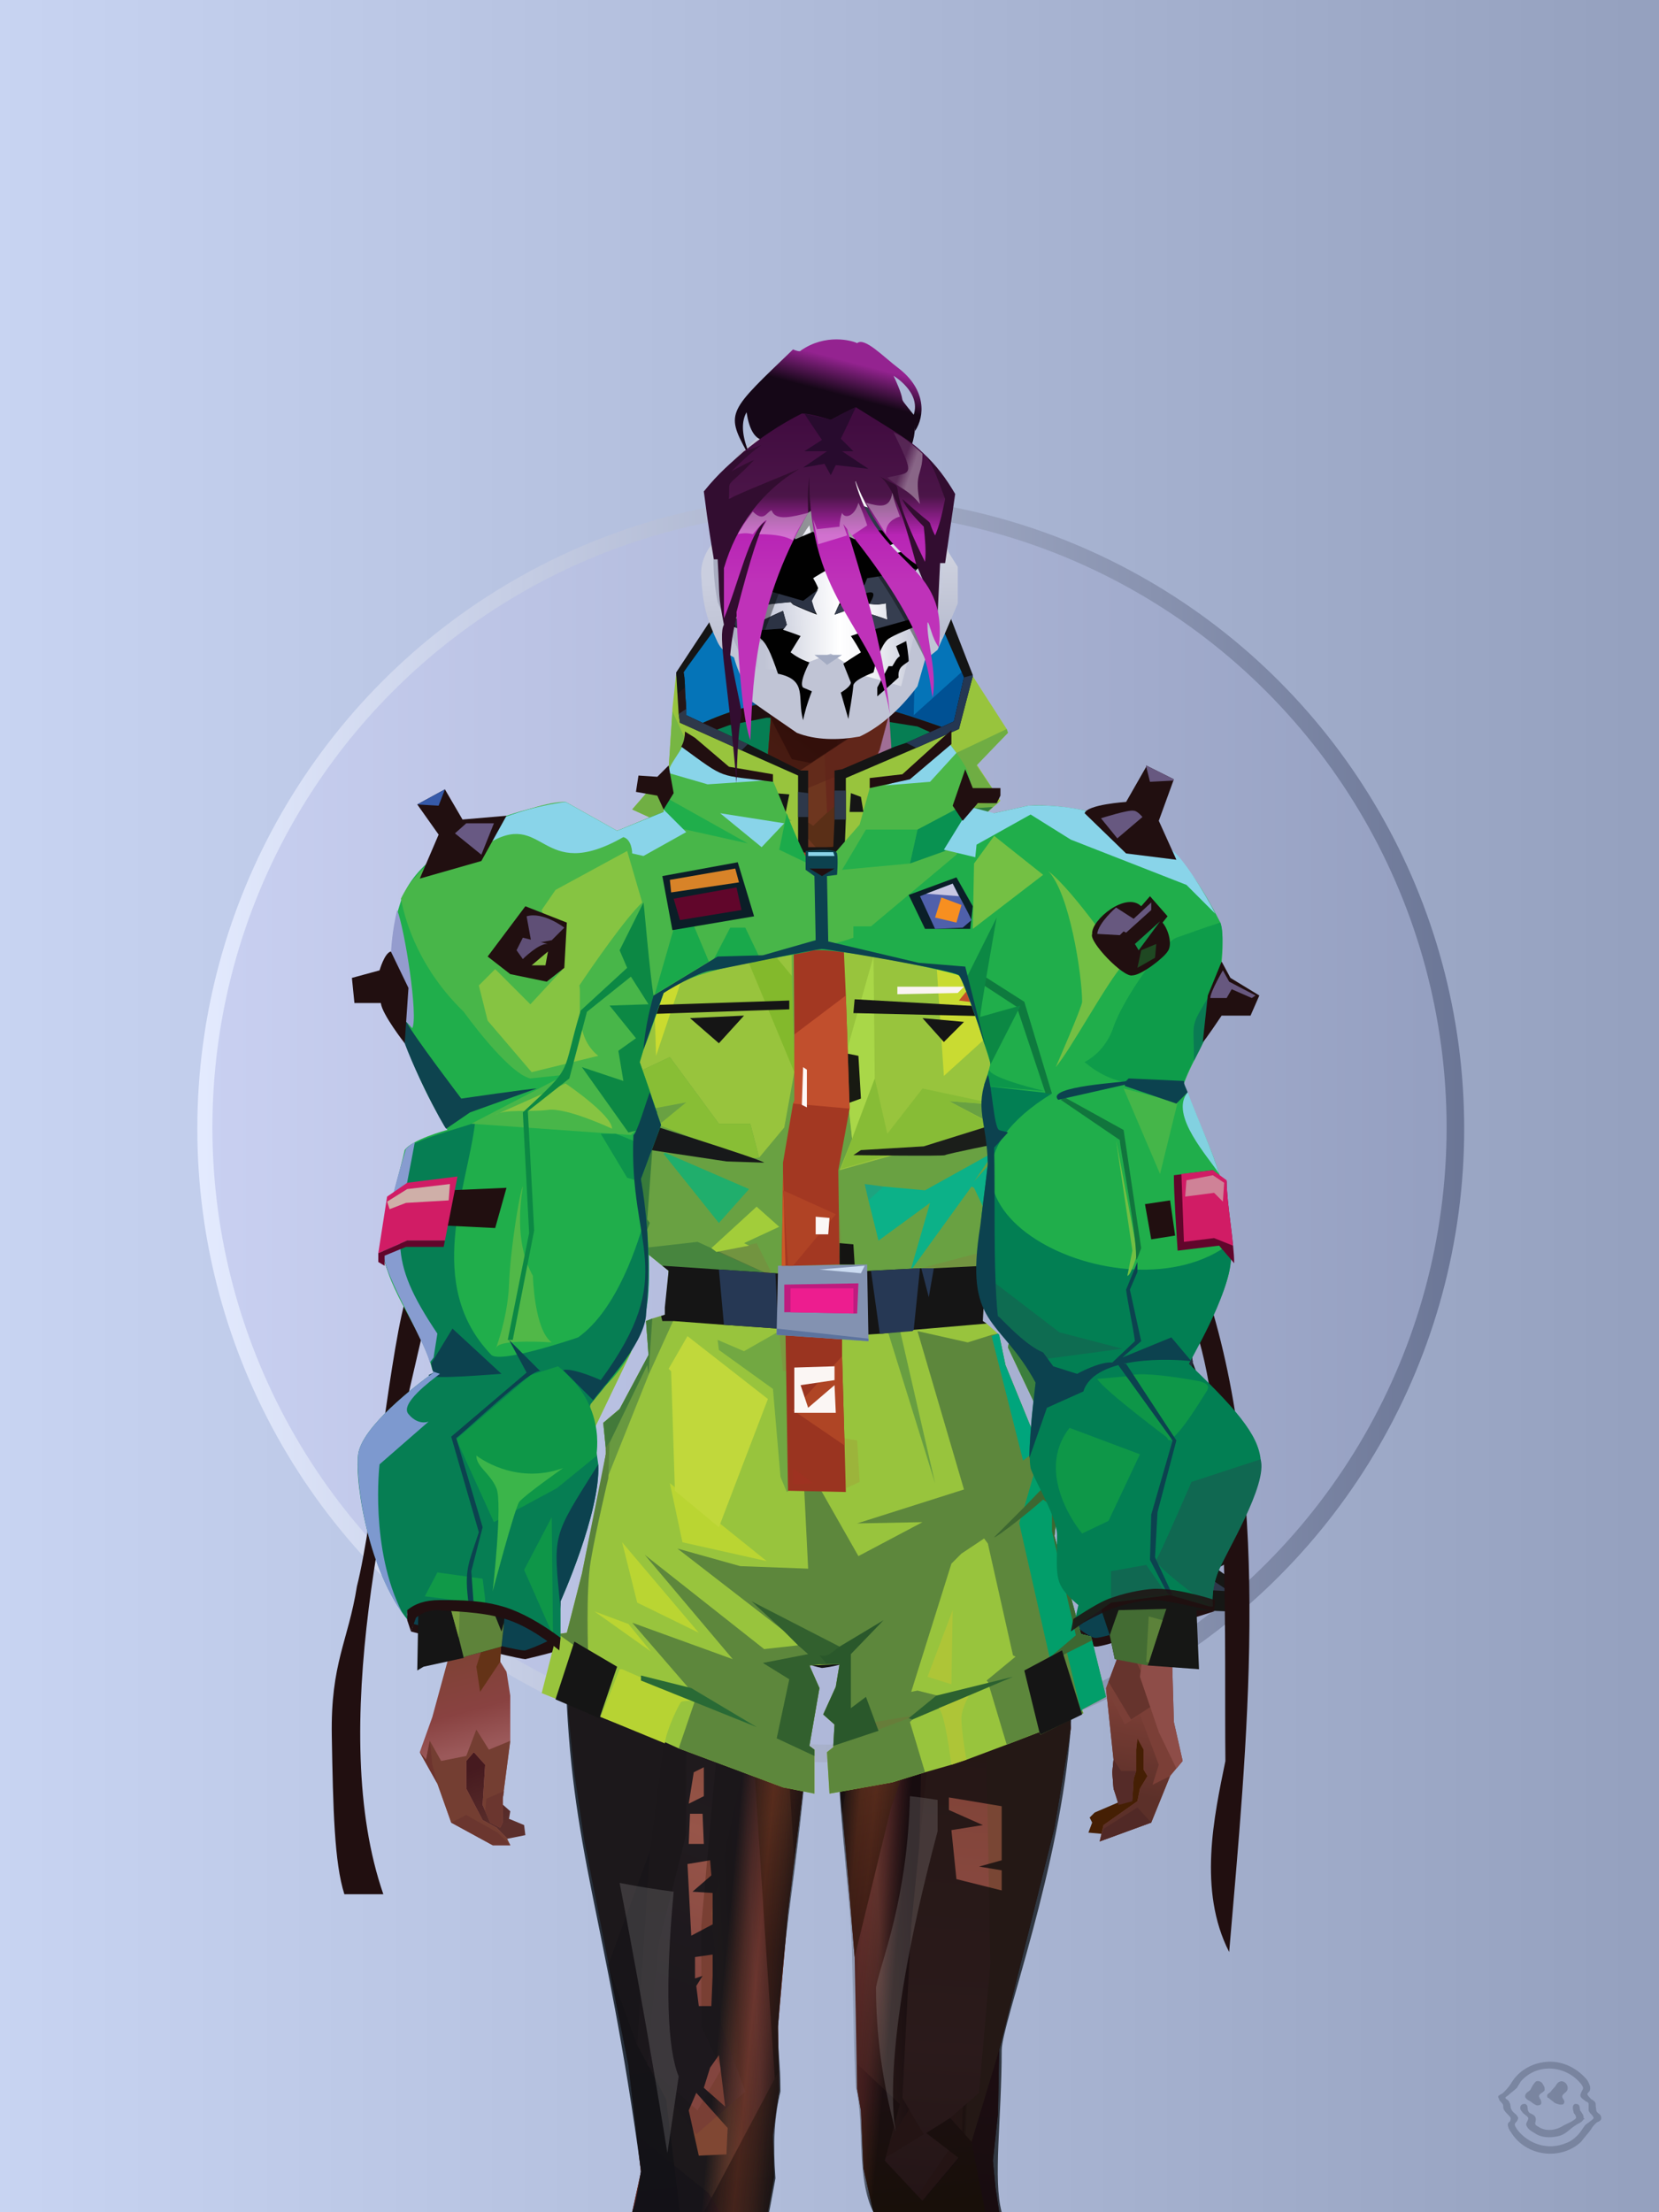 <?xml version="1.0" encoding="UTF-8"?><svg width="1320px" height="1760px" viewBox="0 0 1320 1760" version="1.1" xmlns="http://www.w3.org/2000/svg" xmlns:xlink="http://www.w3.org/1999/xlink"><defs><linearGradient x1="0%" y1="41%" x2="100%" y2="41%" id="id-30352"><stop stop-color="#C8D4F2" offset="0%"></stop><stop stop-color="#94A0BE" offset="100%"></stop></linearGradient><linearGradient x1="0%" y1="50%" x2="100%" y2="50%" id="id-30353"><stop stop-color="#E4EBFF" offset="0%"></stop><stop stop-color="#6A7595" offset="100%"></stop></linearGradient><filter width="106%" height="106%" x="-3%" y="-3%" id="id-30354" filterUnits="objectBoundingBox"><feGaussianBlur in="SourceGraphic" stdDeviation="10"></feGaussianBlur></filter><linearGradient x1="0%" y1="50%" x2="100%" y2="50%" id="id-30355"><stop stop-color="#C9D0F1" offset="0%"></stop><stop stop-color="#949FC0" offset="100%"></stop></linearGradient></defs><g stroke="none" stroke-width="1" fill="none" id="id-30356" fill-rule="evenodd"><g id="id-30357"><rect fill="url(#id-30352)" width="1320" height="1760" x="0" y="0" id="id-30358"></rect><circle cx="661" cy="898" r="504" fill="url(#id-30353)" id="id-30359" filter="url(#id-30354)"></circle><circle cx="660" cy="897" r="491" fill="url(#id-30355)" id="id-30359"></circle></g></g><defs></defs><g transform=" translate(537,488)" id="id-73611"><polygon points="233 51 223 89 174 114 149 69 213 12 213 11 230 45" fill="#005194" id="id-73612"></polygon><polygon points="190 81 191 42 193 33 213 11 230 45" fill="#0574B8" id="id-73612"></polygon><polygon points="8 84 7 46 33 4 35 8 35 8 55 14 59 62 83 120" fill="#0574B8" id="id-73612"></polygon><polygon points="62 110 53 41 72 37 97 51 82 118" fill="#005194" id="id-73612"></polygon><path d=" M 237,50 L 226,92 L 192,107 L 136,131 L 98,129 L 53,109 L 4,87 L 3,80 L 3,80 L 2,64 L 1,47 L 32,0 L 35,8 L 35,8 C 28,18 7,46 7,47 C 7,47 8,53 8,59 C 8,65 9,72 9,76 C 9,76 9,76 9,76 C 9,79 9,81 9,81 L 58,104 L 70,110 L 100,125 L 106,125 L 127,125 L 133,124 L 175,106 L 184,103 L 222,86 L 230,51 L 213,12 L 212,10 L 218,0 L 237,49 L 237,50 Z" fill="#151515" id="id-73612"></path></g><defs></defs><g transform=" translate(323,556)" id="id-75605"><path d=" M 121,748 L 89,762 L 5,737 C 3,734 0,727 1,726 C 2,724 28,718 28,718 L 50,721 L 54,722 L 79,724 L 121,748 Z" fill="#0C424F" id="id-75606"></path><polygon points="547 751 531 739 561 719 606 712 610 713 639 722" fill="#0C424F" id="id-75606"></polygon><path d=" M 436,40 L 329,149 C 309,125 247,46 222,30 L 222,26 C 313,-22 381,7 434,25 C 434,30 432,35 436,40 Z" fill="#067E53" id="id-75606"></path><path d=" M 529,742 L 533,738 C 541,744 546,747 548,747 C 551,748 579,740 633,722 L 643,726 C 583,745 552,755 548,754 C 544,753 538,749 529,742 Z" fill="#210F10" id="id-75609"></path><path d=" M 4,757 L 12,749 C 22,754 28,756 31,757 C 33,758 63,751 120,736 L 122,742 C 65,757 34,764 31,764 C 27,763 18,761 4,757 Z" transform=" translate(63,750) scale(-1,1) translate(-63,-750)" fill="#210F10" id="id-75609"></path><path d=" M 433,36 L 434,36 L 401,64 L 369,71 L 369,63 L 395,60 L 427,31 L 407,22 L 382,18 L 287,15 L 257,21 L 230,31 L 257,56 L 292,60 L 292,66 C 247,60 257,65 220,38 C 222,35 222,30 222,26 C 314,-22 381,7 434,25 C 434,25 433,36 433,36 Z" fill="#210F10" id="id-75606"></path></g><defs><linearGradient x1="100%" y1="46%" x2="12%" y2="47%" id="id-74155"><stop stop-color="#723722" offset="0%"></stop><stop stop-color="#96513B" offset="21%"></stop><stop stop-color="#9A6555" offset="46%"></stop><stop stop-color="#9F5E49" offset="80%"></stop><stop stop-color="#93523A" offset="100%"></stop></linearGradient><linearGradient x1="53%" y1="81%" x2="50%" y2="21%" id="id-74156"><stop stop-color="#7B3F37" offset="0%"></stop><stop stop-color="#7D4538" offset="24%"></stop><stop stop-color="#834B33" offset="100%"></stop></linearGradient><linearGradient x1="52%" y1="-4%" x2="46%" y2="70%" id="id-74157"><stop stop-color="#834239" offset="0%"></stop><stop stop-color="#5C3029" offset="100%"></stop></linearGradient><linearGradient x1="46%" y1="43%" x2="15%" y2="43%" id="id-74158"><stop stop-color="#924833" offset="0%"></stop><stop stop-color="#683011" offset="100%"></stop></linearGradient><linearGradient x1="54%" y1="37%" x2="12%" y2="72%" id="id-74159"><stop stop-color="#1E0404" offset="0%"></stop><stop stop-color="#34100E" offset="100%"></stop></linearGradient><linearGradient x1="40%" y1="14%" x2="61%" y2="85%" id="id-74160"><stop stop-color="#461A1F" offset="0%"></stop><stop stop-color="#5B2F2C" offset="100%"></stop></linearGradient><linearGradient x1="27%" y1="47%" x2="91%" y2="49%" id="id-74161"><stop stop-color="#784730" offset="0%"></stop><stop stop-color="#BE8BC7" offset="100%"></stop></linearGradient><linearGradient x1="47%" y1="60%" x2="49%" y2="79%" id="id-74162"><stop stop-color="#7F4235" offset="0%"></stop><stop stop-color="#894241" offset="60%"></stop><stop stop-color="#9B595A" offset="100%"></stop></linearGradient><linearGradient x1="29%" y1="56%" x2="69%" y2="53%" id="id-74163"><stop stop-color="#804733" offset="0%"></stop><stop stop-color="#743A2C" offset="8%"></stop><stop stop-color="#7C3D34" offset="18%"></stop><stop stop-color="#5D2920" offset="38%"></stop><stop stop-color="#5B2725" offset="65%"></stop><stop stop-color="#7E4037" offset="81%"></stop><stop stop-color="#4C1B1F" offset="100%"></stop></linearGradient><linearGradient x1="47%" y1="45%" x2="54%" y2="46%" id="id-74164"><stop stop-color="#7A3932" offset="0%"></stop><stop stop-color="#763B2F" offset="62%"></stop><stop stop-color="#5F2C1F" offset="77%"></stop><stop stop-color="#794634" offset="100%"></stop></linearGradient><linearGradient x1="51%" y1="7%" x2="50%" y2="100%" id="id-74165"><stop stop-color="#763D2D" offset="0%"></stop><stop stop-color="#914E49" offset="75%"></stop><stop stop-color="#7B3C3B" offset="100%"></stop></linearGradient><linearGradient x1="51%" y1="11%" x2="49%" y2="93%" id="id-74166"><stop stop-color="#87523F" offset="0%"></stop><stop stop-color="#80482F" offset="73%"></stop><stop stop-color="#865037" offset="100%"></stop></linearGradient><linearGradient x1="51%" y1="-5%" x2="48%" y2="96%" id="id-74167"><stop stop-color="#7D452E" offset="0%"></stop><stop stop-color="#6C3821" offset="100%"></stop></linearGradient><linearGradient x1="50%" y1="19%" x2="50%" y2="69%" id="id-74168"><stop stop-color="#50260A" offset="0%"></stop><stop stop-color="#291000" offset="45%"></stop><stop stop-color="#4C2106" offset="100%"></stop></linearGradient><linearGradient x1="46%" y1="74%" x2="39%" y2="35%" id="id-74169"><stop stop-color="#492117" offset="0%"></stop><stop stop-color="#64311E" offset="51%"></stop><stop stop-color="#713121" offset="100%"></stop></linearGradient><linearGradient x1="46%" y1="16%" x2="49%" y2="82%" id="id-74170"><stop stop-color="#512416" offset="0%" stop-opacity="0.186"></stop><stop stop-color="#482015" offset="100%"></stop></linearGradient><linearGradient x1="41%" y1="19%" x2="50%" y2="100%" id="id-74171"><stop stop-color="#5B2725" offset="0%"></stop><stop stop-color="#50260A" offset="100%"></stop></linearGradient><linearGradient x1="50%" y1="31%" x2="45%" y2="50%" id="id-74172"><stop stop-color="#68361D" offset="0%"></stop><stop stop-color="#894C43" offset="100%"></stop></linearGradient><linearGradient x1="51%" y1="22%" x2="50%" y2="100%" id="id-74173"><stop stop-color="#5D2126" offset="0%"></stop><stop stop-color="#4F1C21" offset="100%"></stop></linearGradient><linearGradient x1="49%" y1="0%" x2="50%" y2="100%" id="id-74174"><stop stop-color="#7A3F2E" offset="0%"></stop><stop stop-color="#793F35" offset="100%"></stop></linearGradient><linearGradient x1="44%" y1="15%" x2="50%" y2="100%" id="id-74175"><stop stop-color="#5B2C1F" offset="0%"></stop><stop stop-color="#50281D" offset="100%"></stop></linearGradient><linearGradient x1="52%" y1="21%" x2="49%" y2="83%" id="id-74176"><stop stop-color="#7F4534" offset="0%"></stop><stop stop-color="#975549" offset="48%"></stop><stop stop-color="#83453F" offset="100%"></stop></linearGradient><linearGradient x1="85%" y1="60%" x2="15%" y2="60%" id="id-74177"><stop stop-color="#864A32" offset="0%"></stop><stop stop-color="#5D2A11" offset="100%"></stop></linearGradient><linearGradient x1="48%" y1="-20%" x2="59%" y2="91%" id="id-74178"><stop stop-color="#96533C" offset="0%"></stop><stop stop-color="#5D2C12" offset="60%"></stop><stop stop-color="#643418" offset="72%"></stop><stop stop-color="#743E24" offset="100%"></stop></linearGradient><linearGradient x1="55%" y1="48%" x2="46%" y2="33%" id="id-74179"><stop stop-color="#743F2A" offset="0%"></stop><stop stop-color="#7E462E" offset="86%"></stop><stop stop-color="#764228" offset="100%"></stop></linearGradient><linearGradient x1="50%" y1="19%" x2="50%" y2="78%" id="id-74180"><stop stop-color="#401900" offset="0%"></stop><stop stop-color="#522003" offset="50%"></stop><stop stop-color="#371900" offset="100%"></stop></linearGradient><linearGradient x1="50%" y1="10%" x2="50%" y2="43%" id="id-74181"><stop stop-color="#85462C" offset="0%"></stop><stop stop-color="#602C13" offset="15%"></stop><stop stop-color="#652D15" offset="68%"></stop><stop stop-color="#592A10" offset="100%"></stop></linearGradient><linearGradient x1="89%" y1="50%" x2="9%" y2="52%" id="id-74182"><stop stop-color="#401D02" offset="0%"></stop><stop stop-color="#995734" offset="53%" stop-opacity="0.199"></stop><stop stop-color="#5A2A10" offset="75%"></stop><stop stop-color="#411900" offset="100%"></stop></linearGradient><linearGradient x1="44%" y1="70%" x2="86%" y2="30%" id="id-74183"><stop stop-color="#9A5741" offset="0%"></stop><stop stop-color="#9C6A5F" offset="100%"></stop></linearGradient><linearGradient x1="19%" y1="86%" x2="73%" y2="32%" id="id-74184"><stop stop-color="#703010" offset="0%"></stop><stop stop-color="#A66353" offset="40%"></stop><stop stop-color="#AE745F" offset="100%"></stop></linearGradient><linearGradient x1="35%" y1="94%" x2="47%" y2="12%" id="id-74185"><stop stop-color="#723C23" offset="0%"></stop><stop stop-color="#966556" offset="40%"></stop><stop stop-color="#AC715D" offset="46%"></stop><stop stop-color="#A36655" offset="100%"></stop></linearGradient><linearGradient x1="50%" y1="54%" x2="27%" y2="9%" id="id-74186"><stop stop-color="#DDAB90" offset="0%"></stop><stop stop-color="#DDAB90" offset="100%" stop-opacity="0.078"></stop></linearGradient><linearGradient x1="20%" y1="36%" x2="93%" y2="69%" id="id-74187"><stop stop-color="#A36150" offset="0%"></stop><stop stop-color="#9D604E" offset="70%"></stop><stop stop-color="#803A19" offset="100%"></stop></linearGradient><linearGradient x1="36%" y1="84%" x2="25%" y2="44%" id="id-74188"><stop stop-color="#663D38" offset="0%" stop-opacity="0.509"></stop><stop stop-color="#57260A" offset="35%" stop-opacity="0.675"></stop><stop stop-color="#763217" offset="100%" stop-opacity="0"></stop></linearGradient><linearGradient x1="63%" y1="95%" x2="43%" y2="20%" id="id-74189"><stop stop-color="#7C3C2B" offset="0%"></stop><stop stop-color="#8A4B32" offset="46%"></stop><stop stop-color="#88452F" offset="100%"></stop></linearGradient><linearGradient x1="40%" y1="0%" x2="50%" y2="86%" id="id-74190"><stop stop-color="#804025" offset="0%"></stop><stop stop-color="#955542" offset="100%"></stop></linearGradient><linearGradient x1="50%" y1="0%" x2="50%" y2="92%" id="id-74191"><stop stop-color="#B56F5E" offset="0%"></stop><stop stop-color="#8B4E35" offset="100%"></stop></linearGradient><linearGradient x1="33%" y1="79%" x2="21%" y2="44%" id="id-74192"><stop stop-color="#936354" offset="0%"></stop><stop stop-color="#633117" offset="28%"></stop><stop stop-color="#763C17" offset="100%" stop-opacity="0"></stop></linearGradient><linearGradient x1="4%" y1="47%" x2="92%" y2="45%" id="id-74193"><stop stop-color="#391108" offset="0%"></stop><stop stop-color="#501A0F" offset="17%" stop-opacity="0.753"></stop><stop stop-color="#6B3127" offset="48%" stop-opacity="0.386"></stop><stop stop-color="#4A1C15" offset="78%" stop-opacity="0.762"></stop><stop stop-color="#411610" offset="100%"></stop></linearGradient><linearGradient x1="60%" y1="45%" x2="67%" y2="53%" id="id-74194"><stop stop-color="#A3716E" offset="0%"></stop><stop stop-color="#CB93A9" offset="100%"></stop></linearGradient><linearGradient x1="48%" y1="15%" x2="54%" y2="81%" id="id-74195"><stop stop-color="#8C4A35" offset="0%"></stop><stop stop-color="#965850" offset="100%"></stop></linearGradient><linearGradient x1="47%" y1="44%" x2="50%" y2="61%" id="id-74196"><stop stop-color="#3E0D06" offset="0%" stop-opacity="0.175"></stop><stop stop-color="#33100B" offset="100%"></stop></linearGradient><linearGradient x1="26%" y1="-7%" x2="50%" y2="96%" id="id-74197"><stop stop-color="#37373F" offset="0%"></stop><stop stop-color="#19191D" offset="100%"></stop></linearGradient><linearGradient x1="50%" y1="12%" x2="59%" y2="82%" id="id-74198"><stop stop-color="#252525" offset="0%"></stop><stop stop-color="#101010" offset="100%"></stop></linearGradient><linearGradient x1="25%" y1="-16%" x2="50%" y2="98%" id="id-74199"><stop stop-color="#37373F" offset="0%"></stop><stop stop-color="#19191D" offset="100%"></stop></linearGradient><linearGradient x1="75%" y1="39%" x2="50%" y2="93%" id="id-74200"><stop stop-color="#252525" offset="0%"></stop><stop stop-color="#000000" offset="100%"></stop></linearGradient></defs><g transform=" translate(334,549)" id="id-74201"><polygon points="561 754 565 871 565 881 537 893 533 897 535 901 532 909 543 910 597 864" fill="#451F04" id="id-74202"></polygon><polygon points="537 282 539 246 535 195 529 158 522 137 484 118 440 111 212 111 188 113 157 123 121 139 111 186 108 221 109 290" fill="url(#id-74155)" id="id-74202"></polygon><polygon points="467 393 474 506 503 589 537 672 556 728 561 754 546 794 552 851 551 861 552 874 556 885 567 882 568 866 570 860 570 843 571 834 576 843 576 859 579 864 573 874 571 884 544 903 541 916 582 901 597 864 607 852 600 821 597 716 589 695 582 655 569 523 544 425" fill="url(#id-74156)" id="id-74202"></polygon><polygon points="546 794 552 851 551 861 552 874 556 885 567 882 568 866 570 860 570 843 571 834 576 843 576 859 579 864 573 874 571 884 544 903 541 916 582 901 597 864 583 871 588 855 573 815 561 823" fill="url(#id-74157)" id="id-74202"></polygon><polygon points="552 851 551 861 552 874 556 887 567 884 568 866 570 860 558 860" fill="#552B28" id="id-74202"></polygon><polygon points="544 906 541 916 582 901 571 889" fill="#512926" id="id-74202"></polygon><polygon points="561 754 548 789 566 819 586 806" fill="#66342D" id="id-74202"></polygon><polygon points="486 648 477 599 453 529 440 504 437 490 439 460 449 402 456 340 188 343 198 411 202 493 162 596 153 638 266 693 319 721 386 693" fill="url(#id-74158)" id="id-74202"></polygon><polygon points="486 648 477 599 453 529 440 504 437 490 439 460 449 402 456 340 296 353 376 634" fill="#804025" id="id-74202"></polygon><g transform=" translate(188,0)" id="id-74211"><polygon points="274 114 253 111 232 100 201 76 188 58 184 1 93 1 88 64 25 111 1 113 103 123 121 135 134 138 149 121 161 117 187 119 225 114" fill="#83442E" id="id-74202"></polygon><polygon points="201 76 188 58 185 12 175 57 155 111 185 73" fill="#A06E95" id="id-74202"></polygon><polygon points="149 1 93 1 88 64 108 126 121 135 133 138" fill="#6E361F" id="id-74202"></polygon><polygon points="116 102 120 113 118 115 136 135 150 119 164 71 125 108" fill="#5A2F17" id="id-74215"></polygon><polygon points="121 127 133 138 145 124" fill="#431903" id="id-74216"></polygon><polygon points="136 98 164 71 175 57 186 17 134 51" fill="#68291C" id="id-74217"></polygon><polygon points="97 96 116 80 164 60 178 48 186 17 184 1 93 1 88 64 45 96" fill="#5E2519" opacity="0.654" id="id-74202"></polygon><polygon points="186 17 184 1 93 1 88 64 45 96 66 96" fill="url(#id-74159)" opacity="0.467" id="id-74202"></polygon><polygon points="123 58 176 23 186 17 184 1 93 1 91 22 108 55" fill="#1E0404" opacity="0.434" id="id-74202"></polygon></g><polygon points="41 844 33 856 36 895 64 915 84 911 83 903 71 898 72 892 63 884 52 849" fill="url(#id-74160)" id="id-74202"></polygon><polygon points="315 152 285 173 320 188 357 166" fill="#AA6D58" id="id-74222"></polygon><polygon points="327 150 370 130 342 127" fill="#7D452B" id="id-74223"></polygon><polygon points="301 142 303 148 243 131 240 119 276 119" fill="#7B442B" id="id-74224"></polygon><polygon points="159 149 206 123 269 123 303 144 297 118 188 113 157 123 121 139" fill="url(#id-74161)" id="id-74202"></polygon><polygon points="157 123 121 139 153 167 196 134" fill="#BE8CA3" id="id-74202"></polygon><polygon points="89 584 77 541 62 551 45 658 34 712 25 741 25 762 10 817 0 845 14 870 25 901 58 919 72 919 69 913 61 905 50 899 37 874 37 852 43 845 52 855 50 887 56 901 64 905 66 901 66 882 72 836 72 800 69 781 64 773 66 735 85 684 121 599 162 510" fill="url(#id-74162)" id="id-74202"></polygon><polygon points="89 584 77 541 62 551 45 658 48 715 121 599 162 510" fill="#7A432A" id="id-74202"></polygon><polygon points="55 843 45 827 37 848 17 852 8 836 5 851 0 845 14 870 25 901 58 919 72 919 69 913 61 905 50 899 37 874 37 852 43 845 52 855 50 887 56 901 64 905 66 901 66 882 72 836" fill="#743E32" id="id-74202"></polygon><polygon points="53 882 52 892 56 901 64 905 66 901 66 882 67 876" fill="#6B362F" id="id-74202"></polygon><polygon points="25 901 58 919 72 919 62 909 37 895" fill="#6B362F" id="id-74202"></polygon><polygon points="160 467 145 488 108 578 45 777 48 797 64 773 66 735 85 684 121 599 162 510" fill="#643317" id="id-74202"></polygon><polygon points="169 1211 277 1211 282 1183 281 1150 284 1127 286 1114 285 1063 293 972 306 866 311 792 309 768 323 771 337 768 333 817 333 855 339 924 346 1008 348 1113 351 1130 353 1176 361 1211 461 1211 458 1191 456 1170 460 1133 461 1082 505 905 516 839 518 826 512 762 503 706 486 648 482 629 386 690 318 718 266 690 184 629 153 637 132 731 119 781 118 813 123 862 131 916 166 1094 176 1179" fill="url(#id-74163)" id="id-74202"></polygon><polygon points="463 664 416 771 400 819 392 1125 359 1178 398 1204 441 1153 461 1082 505 905 516 839 518 826 515 789 490 714" fill="url(#id-74164)" id="id-74202"></polygon><polygon points="422 1160 395 1199 365 1171 401 1149 384 1120 391 983 411 786 416 771 448 697 454 1013 445 1116 407 1149" fill="url(#id-74165)" id="id-74235"></polygon><polygon points="121 139 111 186 108 221 109 290 96 438 89 464 69 510 89 585 162 510 167 425 162 241" fill="url(#id-74166)" id="id-74202"></polygon><polygon points="101 466 103 488 106 510 160 447 179 359 164 232 187 184 186 179 132 181 161 234 161 321 149 376 151 384 123 461 114 466" fill="url(#id-74167)" id="id-74237"></polygon><polygon points="96 438 89 464 69 510 51 621 101 520 96 476" fill="#82566B" id="id-74202"></polygon><polygon points="96 451 128 365 134 316 121 139 111 186 108 221 109 290 96 438" fill="#643317" id="id-74202"></polygon><polygon points="184 241 177 248 162 225 138 289 161 321 170 375 161 420 151 411 162 510 167 425 188 343" fill="url(#id-74168)" id="id-74202"></polygon><polygon points="284 1127 286 1114 285 1063 293 972 306 866 311 792 309 768 323 771 337 768 333 817 333 855 339 924 346 1008 375 889 416 771 463 664 490 714 515 790 512 762 503 706 486 648 477 599 471 583 420 650 316 720 201 654 244 742 264 824 275 994" fill="url(#id-74169)" id="id-74202"></polygon><polygon points="298 930 306 866 311 792 309 768 323 771 337 768 333 817 333 855 336 894 347 826 360 784 378 733 388 687 321 739 254 687 267 736 291 821" fill="url(#id-74170)" id="id-74202"></polygon><polygon points="348 1093 348 1113 351 1130 353 1176 361 1211 461 1211 439 1155 422 1136 403 1148 429 1168 400 1202 370 1170 382 1125" fill="url(#id-74171)" id="id-74202"></polygon><polygon points="10 855 8 836 5 851 0 845 14 870" fill="#6D342E" id="id-74202"></polygon><polygon points="520 500 516 520 544 629 474 500 490 399" fill="url(#id-74172)" id="id-74245"></polygon><polygon points="461 1211 458 1191 456 1170 460 1133 461 1082 439 1155 450 1211" fill="url(#id-74173)" id="id-74202"></polygon><polygon points="220 1149 259 1115 240 1063 232 973 266 819 240 713 201 661 158 650 201 784 183 925 170 1083" fill="url(#id-74174)" id="id-74247"></polygon><polygon points="169 1211 277 1211 282 1183 281 1150 284 1127 286 1114 286 1098 226 1211 207 1211 196 1121 173 1078 150 1014 166 1094 176 1179" fill="url(#id-74175)" id="id-74202"></polygon><polygon points="173 1078 183 924 150 1014" fill="#6B352C" id="id-74202"></polygon><polygon points="169 1211 239 1211 230 1196 204 1175 173 1150 176 1179" fill="#521E24" opacity="0.574" id="id-74202"></polygon><polygon points="221 1130 240 1097 224 1063 224 983 240 804 217 698 190 668 212 771 212 910 190 998 181 1094" fill="url(#id-74176)" id="id-74247"></polygon><polygon points="217 795 221 692 200 667 169 658 200 737" fill="#9C5F46" id="id-74252"></polygon><polygon points="511 476 492 419 481 447 484 356 521 274 533 417" fill="url(#id-74177)" id="id-74253"></polygon><polygon points="569 523 544 425 542 346 537 282 539 246 535 195 529 158 522 137 494 161 419 158 471 211 516 290 525 411 511 477 518 507 535 462 562 543" fill="url(#id-74178)" id="id-74202"></polygon><polygon points="486 389 533 243 501 167 464 207 451 247 463 265" fill="url(#id-74179)" id="id-74255"></polygon><polygon points="473 490 474 506 503 589 537 672 556 728 561 754 567 712 543 623" fill="#582A0F" id="id-74202"></polygon><polygon points="460 328 466 378 474 506 490 425 486 392 469 274 479 230 461 260 454 251" fill="url(#id-74180)" id="id-74202"></polygon><polygon points="440 504 437 490 439 460 449 402 456 340 458 328 325 282 188 343 198 411 202 493 162 596 157 621 161 633 169 599 173 570 204 506 202 458 217 402 286 365 321 352 353 360 422 402 431 493 437 520" fill="url(#id-74181)" id="id-74202"></polygon><polygon points="451 385 456 340 458 328 364 340 330 308 268 343 188 343 194 379 262 368 312 343 335 340 381 368" fill="url(#id-74182)" id="id-74202"></polygon><polygon points="286 328 306 310 330 274 453 252 464 205 421 156 317 204 219 165 210 154 188 180" fill="url(#id-74183)" id="id-74260"></polygon><path d=" M 422,195 L 405,190 C 377,190 357,198 343,214 C 329,230 322,250 323,276 C 324,301 331,320 345,333 C 365,351 384,356 405,356 C 425,356 444,347 450,342 C 454,339 457,335 460,328 C 463,323 466,317 467,308 C 469,294 466,276 457,254 L 422,195 Z" fill="url(#id-74184)" id="id-74261"></path><path d=" M 422,195 L 417,175 C 386,188 366,196 358,201 C 355,203 351,206 348,208 C 348,209 381,253 448,342 C 454,338 459,332 463,324 C 469,310 469,301 469,293 C 469,287 465,275 459,257 L 422,195 Z" fill="url(#id-74185)" id="id-74261"></path><path d=" M 375,226 C 338,253 343,276 343,284 C 343,291 353,319 371,335 C 379,342 422,349 447,331 C 468,316 472,294 458,265 C 427,221 400,208 375,226 Z" fill="url(#id-74186)" opacity="0.282" id="id-74261"></path><path d=" M 272,205 C 260,199 243,200 221,209 C 187,227 169,258 168,303 C 167,319 184,342 190,346 C 197,351 212,356 239,353 C 257,351 272,344 284,333 C 303,312 312,288 309,260 C 305,217 291,214 272,205 Z" fill="url(#id-74187)" id="id-74264"></path><path d=" M 340,285 C 333,252 328,240 326,248 C 324,254 323,263 323,276 C 324,301 331,320 345,333 C 365,351 382,356 404,356 C 425,356 444,347 450,342 C 456,337 465,325 468,308 C 472,290 465,276 463,268 C 461,263 460,259 458,255 L 442,290 L 399,304 L 366,300 L 340,285 Z" fill="url(#id-74188)" id="id-74261"></path><path d=" M 153,637 L 149,654 L 132,731 L 130,739 C 133,730 135,723 137,718 C 140,709 147,691 149,680 C 151,671 155,655 161,633 L 172,570 L 162,596 L 153,637 Z" fill="#7D362E" id="id-74202"></path><path d=" M 259,203 C 254,199 240,185 217,163 L 210,153 L 186,180 C 192,211 192,231 186,239 C 175,256 168,277 168,303 C 168,324 190,352 239,344 C 252,342 274,217 259,203 Z" fill="#A36150" id="id-74264"></path><polygon points="175 565 203 550 234 558 241 520 203 455 203 507" fill="#5E2D13" id="id-74268"></polygon><polygon points="241 442 241 518 229 556 233 629 266 657 316 707 381 659 395 629 364 504 350 504 301 380" fill="url(#id-74189)" id="id-74269"></polygon><polygon points="432 626 427 589 407 518 414 505 450 568 470 618" fill="url(#id-74190)" id="id-74270"></polygon><polygon points="302 376 254 442 254 546 302 590 364 568 364 504 350 504 376 454 345 400" fill="url(#id-74191)" opacity="0.599" id="id-74269"></polygon><polygon points="317 480 342 436 319 413 300 447" fill="#874A31" id="id-74272"></polygon><polygon points="304 541 318 507 329 541 314 549" fill="#774029" id="id-74273"></polygon><polygon points="306 543 316 578 329 541" fill="#935F42" id="id-74274"></polygon><path d=" M 178,333 C 179,334 180,336 182,338 C 184,342 186,343 189,346 C 190,347 197,351 206,353 C 215,354 226,355 239,353 C 257,351 272,344 284,333 C 293,322 299,313 302,305 C 304,301 307,293 309,277 C 310,274 310,268 309,260 L 228,277 L 207,295 L 178,333 Z" fill="url(#id-74192)" id="id-74264"></path><polygon points="306 543 308 550 324 556 329 541" fill="#9E7261" id="id-74274"></polygon><polygon points="308 543 318 525 323 542 314 548" fill="#3C1E03" id="id-74277"></polygon><polygon points="152 641 162 596 176 561 185 617 214 602 246 628 323 690 404 628 423 605 454 605 470 577 477 599 482 629 388 689 337 768 323 771 309 768 259 688 175 639 142 688" fill="url(#id-74193)" opacity="0.442" id="id-74278"></polygon><polygon points="490 154 522 137 484 118 412 123" fill="url(#id-74194)" id="id-74202"></polygon><polygon points="573 785 588 829 602 858 607 852 600 821 597 716 576 763" fill="#8E4D48" id="id-74202"></polygon><polygon points="574 722 589 695 582 655 533 542" fill="url(#id-74195)" id="id-74202"></polygon><polygon points="172 640 241 690 309 768 323 771 338 768 395 706 469 661 404 650 313 706 217 629" fill="url(#id-74196)" opacity="0.571" id="id-74282"></polygon><g transform=" translate(188,270)" id="id-74283"><polygon points="207 13 207 10 217 2 220 2 239 21 258 39 260 42 250 51 246 52 226 33" fill="url(#id-74197)" id="id-74284"></polygon><polygon points="208 40 218 50 222 50 240 33 257 13 257 9 247 0 244 1 230 19 209 36" fill="url(#id-74198)" id="id-74285"></polygon><polygon points="1 13 1 10 10 2 15 2 32 21 50 39 52 42 42 52 38 52 19 33" fill="url(#id-74199)" id="id-74284"></polygon><polygon points="0 43 10 53 14 53 33 35 50 15 50 11 40 3 36 4 19 23 1 39" fill="url(#id-74200)" id="id-74285"></polygon></g></g><defs><linearGradient x1="50%" y1="0%" x2="50%" y2="85%" id="id-74953"><stop stop-color="#874639" offset="0%"></stop><stop stop-color="#4D2322" offset="100%"></stop></linearGradient><radialGradient cx="50%" cy="55%" r="91%" id="id-74954" fx="50%" fy="55%" gradientTransform=" translate(0.500,0.550) scale(1,0.697) rotate(-90) scale(1,0.712) translate(-0.500,-0.550)"><stop stop-color="#A3513A" offset="0%"></stop><stop stop-color="#C87359" offset="39%"></stop><stop stop-color="#291013" offset="100%"></stop></radialGradient><linearGradient x1="11%" y1="60%" x2="57%" y2="52%" id="id-74955"><stop stop-color="#944831" offset="0%"></stop><stop stop-color="#B46750" offset="48%"></stop><stop stop-color="#D27D60" offset="100%"></stop></linearGradient><linearGradient x1="46%" y1="46%" x2="22%" y2="61%" id="id-74956"><stop stop-color="#A0543D" offset="0%"></stop><stop stop-color="#642D27" offset="100%"></stop></linearGradient><linearGradient x1="48%" y1="50%" x2="57%" y2="65%" id="id-74957"><stop stop-color="#A55643" offset="0%"></stop><stop stop-color="#66342F" offset="100%"></stop></linearGradient><linearGradient x1="100%" y1="38%" x2="17%" y2="50%" id="id-74958"><stop stop-color="#CB7B65" offset="0%"></stop><stop stop-color="#AE6452" offset="100%"></stop></linearGradient><linearGradient x1="47%" y1="27%" x2="48%" y2="50%" id="id-74959"><stop stop-color="#532D32" offset="0%"></stop><stop stop-color="#794968" offset="100%"></stop></linearGradient><radialGradient cx="47%" cy="70%" r="97%" id="id-74960" fx="47%" fy="70%" gradientTransform=" translate(0.467,0.700) scale(0.592,1) rotate(-93) translate(-0.467,-0.700)"><stop stop-color="#D17F6C" offset="0%"></stop><stop stop-color="#622923" offset="100%"></stop></radialGradient><linearGradient x1="42%" y1="43%" x2="61%" y2="33%" id="id-74961"><stop stop-color="#783A36" offset="0%"></stop><stop stop-color="#632F2B" offset="100%"></stop></linearGradient><radialGradient cx="45%" cy="79%" r="81%" id="id-74962" fx="45%" fy="79%" gradientTransform=" translate(0.447,0.790) scale(0.833,1) rotate(-90) scale(1,1) translate(-0.447,-0.790)"><stop stop-color="#F2A292" offset="0%"></stop><stop stop-color="#93483D" offset="100%"></stop></radialGradient><linearGradient x1="58%" y1="0%" x2="20%" y2="89%" id="id-74963"><stop stop-color="#D48072" offset="0%" stop-opacity="0"></stop><stop stop-color="#E49281" offset="46%"></stop><stop stop-color="#F2A38F" offset="100%" stop-opacity="0.432"></stop></linearGradient><linearGradient x1="52%" y1="22%" x2="50%" y2="16%" id="id-74964"><stop stop-color="#A06DAA" offset="0%"></stop><stop stop-color="#A471B2" offset="100%" stop-opacity="0.398"></stop></linearGradient><radialGradient cx="45%" cy="76%" r="54%" id="id-74965" fx="45%" fy="76%" gradientTransform=" translate(0.455,0.761) scale(0.673,1) scale(1,0.612) translate(-0.455,-0.761)"><stop stop-color="#BC6D5A" offset="0%"></stop><stop stop-color="#974C3A" offset="100%"></stop></radialGradient><linearGradient x1="50%" y1="0%" x2="50%" y2="73%" id="id-74966"><stop stop-color="#D88873" offset="0%"></stop><stop stop-color="#B4624D" offset="100%"></stop></linearGradient><linearGradient x1="25%" y1="52%" x2="67%" y2="55%" id="id-74967"><stop stop-color="#D37B62" offset="0%"></stop><stop stop-color="#843C39" offset="100%"></stop></linearGradient><linearGradient x1="71%" y1="52%" x2="18%" y2="50%" id="id-74968"><stop stop-color="#994D39" offset="0%"></stop><stop stop-color="#5E2C26" offset="100%"></stop></linearGradient><linearGradient x1="94%" y1="63%" x2="50%" y2="63%" id="id-74969"><stop stop-color="#6F3D40" offset="0%"></stop><stop stop-color="#AD594C" offset="100%"></stop></linearGradient><linearGradient x1="50%" y1="0%" x2="50%" y2="84%" id="id-74970"><stop stop-color="#0B071E" offset="0%"></stop><stop stop-color="#3C2F7B" offset="100%"></stop></linearGradient><linearGradient x1="75%" y1="46%" x2="36%" y2="49%" id="id-74971"><stop stop-color="#772F2B" offset="0%"></stop><stop stop-color="#B35849" offset="46%"></stop><stop stop-color="#693027" offset="100%"></stop></linearGradient><linearGradient x1="50%" y1="0%" x2="50%" y2="84%" id="id-74972"><stop stop-color="#0B071E" offset="0%"></stop><stop stop-color="#3C2F7B" offset="100%"></stop></linearGradient><linearGradient x1="28%" y1="50%" x2="72%" y2="55%" id="id-74973"><stop stop-color="#4C1A19" offset="0%"></stop><stop stop-color="#692928" offset="100%"></stop></linearGradient><radialGradient cx="50%" cy="28%" r="98%" id="id-74974" fx="50%" fy="28%" gradientTransform=" translate(0.500,0.278) scale(0.259,1) rotate(90) scale(1,1) translate(-0.500,-0.278)"><stop stop-color="#DF6C71" offset="0%"></stop><stop stop-color="#9F504C" offset="100%"></stop></radialGradient><linearGradient x1="13%" y1="50%" x2="90%" y2="50%" id="id-74975"><stop stop-color="#682929" offset="0%"></stop><stop stop-color="#B85454" offset="54%"></stop><stop stop-color="#833A38" offset="100%"></stop></linearGradient><radialGradient cx="48%" cy="82%" r="121%" id="id-74976" fx="48%" fy="82%" gradientTransform=" translate(0.483,0.816) scale(0.316,1) rotate(-95) translate(-0.483,-0.816)"><stop stop-color="#BA354F" offset="0%"></stop><stop stop-color="#592020" offset="100%"></stop></radialGradient><linearGradient x1="32%" y1="49%" x2="112%" y2="53%" id="id-74977"><stop stop-color="#F6B8CB" offset="0%"></stop><stop stop-color="#78272F" offset="100%"></stop></linearGradient><linearGradient x1="50%" y1="0%" x2="50%" y2="100%" id="id-74978"><stop stop-color="#693C4E" offset="0%"></stop><stop stop-color="#7A5771" offset="100%"></stop></linearGradient><linearGradient x1="50%" y1="0%" x2="50%" y2="100%" id="id-74979"><stop stop-color="#693C4E" offset="0%"></stop><stop stop-color="#7A5771" offset="100%"></stop></linearGradient><linearGradient x1="-8%" y1="57%" x2="25%" y2="53%" id="id-74980"><stop stop-color="#C06E59" offset="0%"></stop><stop stop-color="#4C2426" offset="100%"></stop></linearGradient><linearGradient x1="106%" y1="53%" x2="76%" y2="50%" id="id-74981"><stop stop-color="#C06F5A" offset="0%"></stop><stop stop-color="#401F21" offset="100%"></stop></linearGradient><linearGradient x1="81%" y1="45%" x2="17%" y2="63%" id="id-74982"><stop stop-color="#C86C4D" offset="0%"></stop><stop stop-color="#90452F" offset="100%"></stop></linearGradient><linearGradient x1="50%" y1="14%" x2="50%" y2="87%" id="id-74983"><stop stop-color="#D37E62" offset="0%"></stop><stop stop-color="#BE6540" offset="100%"></stop></linearGradient><linearGradient x1="50%" y1="29%" x2="50%" y2="100%" id="id-74984"><stop stop-color="#A4543F" offset="0%"></stop><stop stop-color="#602B28" offset="100%"></stop></linearGradient></defs><g transform=" translate(561,332)" id="id-74985"><g transform=" translate(172,115)" id="id-74986"><polygon points="14 1 18 0 25 8 27 21 24 41 14 66 0 68" fill="url(#id-74953)" id="id-74987"></polygon><polygon points="12 48 19 50 23 42 26 24 20 12 12 22" fill="#7D3F38" id="id-74988"></polygon><polygon points="11 21 17 10 20 5 24 7 26 24 20 36 18 31 20 16 9 29" fill="#632A21" id="id-74989"></polygon><polygon points="10 28 11 38 8 45 13 49 19 38 13 24" fill="#381717" id="id-74990"></polygon><polygon points="12 18 17 17 18 9" fill="#381717" id="id-74991"></polygon><polygon points="17 51 9 52 7 51 4 62 11 64 13 62" fill="#7C4337" id="id-74992"></polygon></g><g transform=" translate(0,113)" id="id-74993"><polygon points="13 0 5 0 0 13 4 36 13 63 25 67" fill="#9B4D38" id="id-74994"></polygon><polygon points="5 9 0 13 4 36 13 63 25 67 13 24" fill="#7D3F38" id="id-74994"></polygon><polygon points="18 46 14 47 7 32 11 26 4 9 6 5 16 20 17 29" fill="#632A21" id="id-74996"></polygon><polygon points="13 62 20 62 18 49 11 53" fill="#A0533D" id="id-74997"></polygon><polygon points="25 68 13 63 20 62 17 46 14 47 13 44 14 29 17 26 14 22 10 19 10 11 17 20" fill="#381717" id="id-74998"></polygon><polygon points="13 9 4 3 5 0 12 0" fill="#C26E60" id="id-74999"></polygon></g><path d=" M 29,199 C 21,165 17,151 15,130 C 4,44 33,0 103,0 C 180,0 191,63 186,119 C 183,157 173,191 170,202 C 169,206 167,213 164,217 C 155,229 135,242 119,249 C 112,251 89,251 79,249 C 65,240 47,234 36,218 C 33,213 32,209 29,199 Z" fill="url(#id-74954)" id="id-75000"></path><polygon points="122 166 151 182 171 155 113 120 77 124 20 148 51 190 66 182 86 155" fill="url(#id-74955)" id="id-75001"></polygon><polygon points="115 140 139 167 156 148 121 130 119 140" fill="#E49484" id="id-75002"></polygon><polygon points="169 156 153 147 164 132 174 151" fill="#D66650" id="id-75003"></polygon><path d=" M 29,199 C 24,176 20,162 18,149 C 18,148 33,157 51,182 C 54,187 57,195 59,208 C 110,231 130,244 119,249 C 112,251 89,251 79,249 C 65,240 47,234 36,218 C 33,213 32,209 29,199 Z" fill="url(#id-74956)" id="id-75000"></path><path d=" M 119,249 C 112,251 89,251 79,249 C 77,247 74,245 70,242 L 80,234 L 131,223 C 125,240 121,248 119,249 Z" fill="#79382D" id="id-75000"></path><path d=" M 135,207 L 136,195 L 171,151 L 164,131 L 171,125 C 178,143 181,152 181,154 C 177,177 172,195 170,202 C 169,206 167,213 164,217 C 155,229 135,242 119,249 L 135,207 Z" fill="url(#id-74957)" id="id-75000"></path><polygon points="179 117 171 125 177 143" fill="#90596C" id="id-75000"></polygon><polygon points="89 188 91 178 110 176 113 191 99 195" fill="url(#id-74958)" id="id-75008"></polygon><polygon points="87 187 87 181 78 175 104 155 123 177 113 180 106 181 101 185 95 182 91 181 89 187" fill="#56281B" opacity="0.297" id="id-75009"></polygon><path d=" M 119,249 C 112,251 89,251 79,249 C 65,240 47,234 36,218 L 79,247 L 119,249 Z" fill="#814C5E" id="id-75000"></path><polygon points="23 119 31 133 45 121 34 111" fill="#562722" id="id-75011"></polygon><polygon points="23 119 23 141 31 133" fill="#663632" id="id-75011"></polygon><path d=" M 18,149 C 17,143 15,136 15,130 C 14,120 13,111 13,103 L 21,70 L 32,111 L 23,119 L 23,145 L 35,163 L 18,149 Z" fill="url(#id-74959)" id="id-75000"></path><path d=" M 30,111 L 24,83 C 36,49 59,30 92,24 C 126,19 155,33 180,67 L 186,98 L 183,119 L 99,103 L 30,111 Z" fill="url(#id-74960)" id="id-75014"></path><path d=" M 180,58 L 186,98 L 183,119 L 171,104 L 164,65 L 154,82 C 147,53 146,38 149,36 C 160,43 170,50 180,58 Z" fill="url(#id-74961)" id="id-75014"></path><polygon points="56 102 62 49 99 32 135 45 149 102 99 109" fill="url(#id-74962)" id="id-75016"></polygon><polygon points="92 39 75 62 99 99 122 62 103 39" fill="url(#id-74963)" id="id-75017"></polygon><path d=" M 149,226 L 167,206 L 178,150 L 174,144 L 178,121 L 167,106 L 174,75 L 184,97 L 181,113 L 184,132 C 180,165 172,193 170,202 C 169,206 167,213 164,217 L 149,226 Z" fill="url(#id-74964)" id="id-75000"></path><polygon points="135 207 121 244 84 244 79 234 86 230" fill="url(#id-74965)" id="id-75000"></polygon><polygon points="70 104 102 91 136 107 109 132 81 126" fill="url(#id-74966)" id="id-75020"></polygon><polygon points="39 152 62 170 82 141 75 134" fill="#BF7666" id="id-75021"></polygon><polygon points="76 140 55 151 39 153 25 147 23 146 23 140 26 129 29 127" fill="#8B422F" id="id-75022"></polygon><polygon points="120 140 133 149 153 147 164 132" fill="url(#id-74967)" id="id-75023"></polygon><polygon points="39 135 33 139 43 147 59 148 76 140" fill="url(#id-74968)" id="id-75024"></polygon><polygon points="117 135 127 129 169 128 177 120 169 111 146 101 112 121 115 128" fill="url(#id-74969)" id="id-75025"></polygon><polygon points="124 126 118 119 146 104 167 113 158 123" fill="#914840" id="id-75026"></polygon><polygon points="131 124 144 107 161 107 147 121" fill="#BE6D65" id="id-75027"></polygon><path d=" M 120,136 L 120,132 C 127,124 134,119 142,118 C 149,118 157,121 165,128 L 120,136 Z" fill="#A04740" id="id-75028"></path><path d=" M 130,129 C 130,123 134,120 142,119 C 149,119 154,121 157,128 L 130,129 Z" fill="#C76355" id="id-75028"></path><polygon points="138 126 142 119 144 119 148 126" fill="#FEB99C" id="id-75030"></polygon><polygon points="125 138 148 138 158 132 148 126 137 127 124 134" fill="#F4EAFF" id="id-75031"></polygon><polygon points="127 137 124 134 120 137" fill="#D8706A" id="id-75032"></polygon><path d=" M 132,131 C 132,134 133,136 134,137 C 137,139 142,139 146,137 C 148,136 149,133 149,128 C 145,127 142,127 140,127 C 138,128 135,129 132,131 Z" fill="#2A0610" id="id-75033"></path><path d=" M 134,132 C 134,134 135,135 136,136 C 138,137 140,137 144,136 C 146,135 147,133 147,130 C 146,130 145,130 145,130 C 143,129 144,134 140,134 C 135,134 138,130 137,130 C 136,131 135,131 134,132 Z" fill="url(#id-74970)" id="id-75033"></path><polygon points="74 135 82 129 69 114 44 105 34 110 52 129" fill="#8E4539" id="id-75035"></polygon><polygon points="51 121 48 109 62 113 68 119 68 125" fill="#A85E55" id="id-75036"></polygon><path d=" M 32,127 C 39,121 46,118 55,120 C 64,121 71,126 76,135 L 32,127 Z" fill="url(#id-74971)" id="id-75037"></path><path d=" M 32,127 C 37,122 42,120 48,119 C 44,121 41,124 39,128 L 32,127 Z" fill="#824642" id="id-75037"></path><polygon points="47 128 54 120 61 129" fill="#F68A70" id="id-75039"></polygon><polygon points="49 137 76 137 73 133 62 128 42 128 38 131" fill="#DED5FF" id="id-75040"></polygon><polygon points="72 133 73 135 72 137 77 137 75 135" fill="#8E3D3C" id="id-75041"></polygon><path d=" M 49,129 C 51,136 54,139 60,138 C 65,137 68,135 68,130 L 58,128 L 49,129 Z" fill="#24060D" id="id-75042"></path><path d=" M 51,131 C 53,136 56,138 60,137 C 64,136 66,134 66,131 L 62,130 C 62,132 61,134 58,134 C 56,134 55,132 55,130 L 51,131 Z" fill="url(#id-74972)" id="id-75042"></path><polygon points="50 139 65 138 78 138 77 137 65 137 49 137" fill="#3E1B19" id="id-75044"></polygon><polygon points="141 131 153 135 158 131 148 126 135 128 126 133" fill="#000000" opacity="0.400" id="id-75045"></polygon><polygon points="45 134 51 132 68 132 73 134 68 129 48 128 40 132" fill="#000000" opacity="0.400" id="id-75046"></polygon><polygon points="77 137 76 137 75 135 67 130 49 129 43 132 49 138 53 139 48 139 41 135 38 135 28 126 41 126 56 125 67 128" fill="#2A0710" id="id-75047"></polygon><path d=" M 121,136 C 129,132 135,130 139,128 C 143,127 149,128 155,132 C 154,134 151,136 147,139 C 150,139 154,137 160,133 L 162,133 L 171,126 C 166,126 162,126 160,126 C 153,125 147,123 143,124 C 136,125 128,129 121,136 Z" fill="#340713" id="id-75048"></path><polygon points="135 133 138 133 138 130 136 130 136 132 135 132" fill="#F8E2F8" id="id-75049"></polygon><polygon points="53 131 53 133 55 133 55 132 57 132 56 130" fill="#C7ABCD" id="id-75050"></polygon><g transform=" translate(59,186)" id="id-75051"><polygon points="6 20 0 22 19 31" fill="#A4645E" id="id-75052"></polygon><polygon points="10 24 27 44 57 44 71 25" fill="url(#id-74973)" id="id-75053"></polygon><polygon points="7 22 41 28 73 23 76 20 69 17 11 16 5 20" fill="#2A0710" id="id-75054"></polygon><path d=" M 7,22 C 19,32 30,38 41,38 C 52,38 63,33 73,23 L 56,22 C 49,22 43,22 39,22 C 35,22 30,21 22,21 L 7,22 Z" fill="url(#id-74974)" id="id-75054"></path><path d=" M 7,22 C 19,32 30,38 41,38 C 52,38 63,33 73,23 L 66,23 C 58,31 49,35 41,35 C 33,35 25,30 15,21 L 7,22 Z" fill="url(#id-74975)" opacity="0.651" id="id-75054"></path><path d=" M 7,22 C 8,23 9,24 10,25 C 10,22 20,22 39,22 C 59,22 69,24 71,25 C 71,25 72,24 73,23 L 56,22 C 49,22 43,22 39,22 C 35,22 30,21 22,21 L 7,22 Z" fill="#632928" id="id-75054"></path><path d=" M 15,21 L 23,20 C 30,19 37,18 41,19 C 46,19 51,20 58,21 L 75,21 C 68,12 60,6 53,2 C 50,2 46,3 41,5 C 36,3 32,1 29,0 C 22,5 15,11 8,18 L 15,21 Z" fill="url(#id-74976)" id="id-75058"></path><path d=" M 21,9 C 25,6 28,5 31,5 C 33,5 37,7 43,11 L 53,9 L 60,9 C 63,10 60,8 53,4 C 50,4 47,5 42,7 C 37,4 32,3 29,2 C 22,6 19,9 19,9 L 21,9 Z" fill="url(#id-74977)" opacity="0.485" id="id-75058"></path><path d=" M 20,24 L 33,30 C 30,28 31,27 34,27 C 37,27 44,28 54,28 L 59,30 L 58,26 L 61,23 L 56,26 L 30,26 L 20,24 Z" fill="#EE88AA" id="id-75060"></path><path d=" M 31,20 C 31,20 31,21 31,21 C 31,21 34,21 40,21 C 40,20 40,20 40,19 C 38,19 35,19 31,20 Z" fill="url(#id-74978)" id="id-75061"></path><path d=" M 42,20 C 42,20 42,21 42,21 C 46,22 49,22 51,21 L 51,20 C 46,19 43,19 42,20 Z" fill="url(#id-74979)" id="id-75062"></path></g><g transform=" translate(22,95)" id="id-75063"><path d=" M 97,23 L 132,12 L 146,18 L 145,11 C 137,4 132,1 129,1 C 120,1 109,4 96,9 C 95,9 95,14 97,23 Z" fill="url(#id-74980)" id="id-75064"></path><polygon points="156 25 147 19 147 13" fill="#3E1F26" id="id-75064"></polygon><path d=" M 1,24 L 17,16 L 33,16 L 60,28 L 60,11 C 48,7 35,4 22,4 L 10,11 L 10,16 L 9,12 L 1,24 Z" fill="url(#id-74981)" id="id-75066"></path></g><polygon points="99 121 114 127 111 135 121 162 126 169 74 169 81 157 87 130" fill="url(#id-74982)" id="id-75067"></polygon><polygon points="72 118 83 132 96 146 96 132 82 110" fill="#954C3A" id="id-75068"></polygon><polygon points="72 118 83 132 82 110" fill="#9B584A" id="id-75068"></polygon><polygon points="96 132 96 153 84 165 81 161 77 167 78 174 124 174 124 169 121 162 110 161 104 153 104 132" fill="url(#id-74983)" id="id-75070"></polygon><polygon points="78 163 74 169 76 177 87 181 81 176 92 177 95 181 100 182 106 181 106 178 120 175 113 180 118 181 124 179 126 176 126 168 121 160 123 169 123 174 112 169 98 174 89 169 84 173 78 171" fill="url(#id-74984)" id="id-75071"></polygon><polygon points="93 127 100 140 106 127 100 123" fill="#EE9D8C" id="id-75072"></polygon><polygon points="93 167 99 170 105 167 99 161" fill="#DB9A77" id="id-75073"></polygon><polygon points="80 170 84 173 89 170 84 166" fill="#D27F62" id="id-75074"></polygon><polygon points="113 169 119 171 120 166 116 164" fill="#D88365" id="id-75075"></polygon><polygon points="115 159 117 152 121 160" fill="#A35547" id="id-75076"></polygon><polygon points="93 178 81 176 81 173 89 173" fill="#2E1111" id="id-75077"></polygon><polygon points="106 178 112 173 118 173 120 175 117 177" fill="#2E1111" id="id-75078"></polygon><polygon points="124 137 145 138 147 139 125 138 120 137" fill="#3F0A19" id="id-75079"></polygon><polygon points="124 140 137 141 147 140" fill="#FEAF93" id="id-75080"></polygon><polygon points="49 140 60 141 74 140" fill="#BB735F" id="id-75081"></polygon></g><defs><linearGradient x1="33%" y1="59%" x2="66%" y2="64%" id="id-40035"><stop stop-color="#050E15" offset="0%" stop-opacity="0.810"></stop><stop stop-color="#040D13" offset="11%" stop-opacity="0.379"></stop><stop stop-color="#040D13" offset="19%" stop-opacity="0.151"></stop><stop stop-color="#040D13" offset="28%" stop-opacity="0.329"></stop><stop stop-color="#040B10" offset="41%" stop-opacity="0.741"></stop><stop stop-color="#03090E" offset="59%" stop-opacity="0.740"></stop><stop stop-color="#03080B" offset="70%" stop-opacity="0.221"></stop><stop stop-color="#03070B" offset="79%" stop-opacity="0.133"></stop><stop stop-color="#02070B" offset="89%" stop-opacity="0.332"></stop><stop stop-color="#020609" offset="100%" stop-opacity="0.712"></stop></linearGradient></defs><g transform=" translate(450,1060)" id="id-40036"><path d=" M 315,72 C 331,189 359,253 401,265 C 402,281 403,298 402,314 C 394,426 347,550 347,571 C 347,626 340,674 347,700 L 347,700 L 245,700 C 231,673 238,628 231,601 C 229,568 229,533 228,499 C 228,446 209,336 219,260 C 246,202 278,140 315,72 Z M 86,54 L 194,258 C 194,258 195,269 196,281 C 188,416 173,470 169,554 C 169,578 171,579 171,604 C 166,624 165,646 167,673 L 167,673 L 162,700 L 53,700 C 56,692 58,681 60,667 C 32,461 4,415 0,271 C 40,271 69,199 86,54 L 86,54 Z M 104,605 L 98,619 L 106,655 L 128,654 L 129,633 L 104,605 Z M 122,575 L 115,585 L 110,601 L 127,616 L 122,575 Z M 117,495 L 103,497 L 103,514 L 109,512 L 104,520 L 106,536 L 116,536 L 117,512 L 117,495 Z M 115,420 L 97,423 L 100,480 L 117,471 L 117,446 L 101,445 L 116,432 L 115,420 Z M 305,370 L 305,380 L 332,392 L 307,396 L 311,435 L 347,444 L 347,428 L 329,425 L 347,420 L 347,404 L 347,377 L 305,370 Z M 109,383 L 99,383 L 98,407 L 110,407 L 109,383 Z M 110,346 L 102,350 L 98,375 L 110,369 L 110,346 Z" fill="url(#id-40035)" id="id-40037"></path><path d=" M 77,1 C 77,1 95,31 130,90 L 130,90 L 280,90 C 280,90 297,62 332,6 C 332,6 332,6 332,6 L 332,6 C 332,7 336,13 343,24 C 343,24 344,26 345,30 L 345,30 L 294,118 C 294,118 318,111 365,95 C 365,95 366,99 367,107 C 367,107 367,107 367,107 L 367,107 C 365,108 361,109 355,111 L 354,112 C 341,116 318,124 286,134 C 286,134 268,169 232,240 C 232,240 279,207 373,141 C 373,141 374,144 375,149 C 375,149 323,187 220,264 C 215,265 213,266 204,267 C 199,266 196,265 193,264 C 189,260 187,256 185,251 L 185,251 L 27,161 C 27,161 28,159 29,153 C 29,153 79,181 178,238 C 178,238 159,202 122,129 C 122,129 94,121 40,103 L 40,103 L 40,103 C 40,103 41,98 43,90 C 43,90 67,98 114,114 L 114,114 L 66,28 C 66,28 70,19 77,1 Z M 276,100 C 276,100 276,100 276,100 L 276,100 C 273,100 226,100 136,100 C 136,100 140,109 149,126 C 183,141 222,139 260,129 C 260,129 265,119 276,100 Z" fill="#131415" id="id-40037"></path><g transform=" translate(42,179)" fill="#BFBFBF" fill-opacity="0.193" id="id-40039"><path d=" M 239,132 C 231,134 226,136 226,136 C 224,107 223,92 223,92 L 230,57 C 236,107 239,132 239,132 Z" id="id-40040"></path><path d=" M 232,190 C 242,191 254,193 254,193 C 254,202 254,211 254,218 C 205,401 221,458 221,458 C 210,418 205,379 205,342 C 209,321 230,273 232,190 Z" id="id-40041"></path><path d=" M 44,266 C 29,264 16,262 1,259 C 23,372 39,474 39,474 L 48,413 C 39,391 37,341 44,266 Z" id="id-40042"></path><path d=" M 30,120 C 20,120 3,107 3,107 C 5,84 6,72 6,72 L 16,55 C 18,85 23,107 30,120 Z" id="id-40043"></path><path d=" M 74,118 C 59,100 57,65 57,65 L 61,1 C 100,41 104,80 74,118 Z" id="id-40044"></path></g></g><defs><radialGradient cx="50%" cy="67%" r="44%" id="id-41244" fx="50%" fy="67%" gradientTransform=" translate(0.500,0.674) scale(1,0.790) scale(1,2) translate(-0.500,-0.674)"><stop stop-color="#244454" offset="0%"></stop><stop stop-color="#0B2532" offset="100%"></stop></radialGradient><radialGradient cx="50%" cy="99%" r="62%" id="id-41245" fx="50%" fy="99%" gradientTransform=" translate(0.505,0.987) scale(0.867,1) translate(-0.505,-0.987)"><stop stop-color="#04161F" offset="0%"></stop><stop stop-color="#0A1E24" offset="39%"></stop><stop stop-color="#18303C" offset="60%"></stop><stop stop-color="#325066" offset="92%"></stop></radialGradient><linearGradient x1="65%" y1="12%" x2="65%" y2="91%" id="id-41246"><stop stop-color="#325066" offset="0%"></stop><stop stop-color="#07212D" offset="100%"></stop></linearGradient><linearGradient x1="50%" y1="100%" x2="50%" y2="0%" id="id-41247"><stop stop-color="#325066" offset="8%"></stop><stop stop-color="#2F4C61" offset="29%"></stop><stop stop-color="#274254" offset="53%"></stop><stop stop-color="#19313D" offset="78%"></stop><stop stop-color="#0A1E24" offset="100%"></stop></linearGradient><linearGradient x1="35%" y1="12%" x2="35%" y2="95%" id="id-41248"><stop stop-color="#325066" offset="0%"></stop><stop stop-color="#07212D" offset="100%"></stop></linearGradient><linearGradient x1="50%" y1="100%" x2="50%" y2="0%" id="id-41249"><stop stop-color="#325066" offset="8%"></stop><stop stop-color="#2F4C61" offset="29%"></stop><stop stop-color="#274254" offset="53%"></stop><stop stop-color="#19313D" offset="78%"></stop><stop stop-color="#0A1E24" offset="100%"></stop></linearGradient></defs><g transform=" translate(499,631)" id="id-41250"><polygon points="36 385 36 378 274 374 273 386 246 398" fill="#000000" opacity="0.277" id="id-41251" fill-rule="nonzero"></polygon><path d=" M 292,255 C 292,255 331,214 267,122 L 249,10 L 235,0 L 250,79 C 250,79 185,108 153,142 C 121,108 57,79 57,79 L 72,9 L 57,19 L 39,122 C -25,214 13,253 13,253 C 13,254 16,258 23,266 L 32,327 L 34,366 L 33,379 C 194,386 275,384 277,374 C 277,370 279,362 281,351 C 287,309 291,277 292,255 Z M 147,241 C 131,220 114,200 96,182 C 67,152 49,118 49,118 L 52,108 C 114,145 147,203 147,203 L 147,241 Z M 148,186 C 148,186 96,118 54,100 L 56,87 C 56,87 117,119 148,151 L 148,186 Z M 158,151 C 190,119 250,87 250,87 L 252,100 C 210,118 158,186 158,186 L 158,151 Z M 210,182 C 192,200 175,220 159,241 L 159,203 C 159,203 192,145 254,108 L 257,118 C 257,118 239,152 210,182 L 210,182 Z" fill="url(#id-41244)" id="id-41252" fill-rule="nonzero"></path><path d=" M 159,241 L 159,203 C 159,203 192,145 254,108 L 257,118 C 257,118 257,119 256,120 L 266,114 L 255,48 L 244,49 L 250,79 C 250,79 185,108 153,142 C 121,108 57,79 57,79 L 59,64 L 49,65 L 43,99 L 51,111 L 52,108 C 114,145 147,203 147,203 L 147,241 L 159,241 Z M 158,151 C 190,119 250,87 250,87 L 252,100 C 210,118 158,186 158,186 L 158,151 Z M 54,100 L 56,87 C 56,87 117,119 148,151 L 148,186 C 148,186 96,118 54,100 L 54,100 Z" fill="url(#id-41245)" id="id-41252" fill-rule="nonzero"></path><path d=" M 267,122 L 257,118 C 257,118 239,152 210,182 C 195,197 181,214 167,231 C 171,240 181,250 201,261 C 251,289 296,249 296,249 C 296,249 331,214 267,122 Z" fill="url(#id-41246)" id="id-41251"></path><polygon points="235 0 250 79 250 87 252 100 254 108 257 118 267 122 249 10" fill="url(#id-41247)" id="id-41251"></polygon><path d=" M 39,122 L 49,118 C 49,118 67,152 96,182 C 111,197 126,214 139,231 C 135,240 125,250 106,261 C 55,289 10,249 10,249 C 10,249 -25,214 39,122 Z" fill="url(#id-41248)" id="id-41251"></path><polygon points="57 79 56 87 54 100 52 108 49 118 39 122 57 19 72 9" fill="url(#id-41249)" id="id-41251"></polygon></g><defs></defs><g transform=" translate(319,534)" id="id-47710"><path d=" M 561,816 L 542,826 L 543,829 L 509,846 L 508,844 L 482,854 L 450,866 L 450,866 L 438,870 L 417,876 L 391,884 L 341,893 L 339,860 L 344,856 L 345,838 L 336,830 L 346,808 L 349,790 L 325,791 L 333,809 L 325,855 L 329,858 L 329,893 C 329,893 304,888 304,888 L 221,857 L 221,857 L 210,852 L 159,832 L 112,813 L 124,766 L 125,766 L 132,765 L 144,718 L 161,635 L 163,623 L 163,620 L 163,618 L 161,598 L 174,587 L 197,544 L 195,517 L 210,512 L 213,477 L 208,473 L 192,460 L 193,452 L 181,476 L 187,522 L 183,542 L 128,656 L 127,658 L 137,682 L 115,706 L 36,553 L 74,507 L 77,504 L 72,461 L 72,457 L 108,225 L 128,159 L 130,153 L 206,120 L 184,110 L 197,95 L 213,78 L 216,32 L 216,30 L 219,2 L 226,39 L 318,82 L 323,143 L 348,142 L 350,85 L 441,45 L 455,4 L 482,46 L 483,49 L 458,74 L 475,100 L 477,103 L 476,104 L 460,118 L 509,135 L 544,153 L 549,163 L 552,177 L 552,179 L 589,353 L 619,452 L 624,515 L 540,667 L 525,630 L 511,597 L 483,538 L 488,512 L 488,461 L 480,449 L 479,453 L 477,464 L 465,473 L 463,475 L 465,479 L 463,512 L 463,517 L 466,519 L 475,527 L 476,528 L 481,552 L 512,628 L 523,636 L 515,655 L 522,670 L 520,688 L 541,766 L 549,768 L 561,816 Z" fill="#98C43D" id="id-47711"></path><polygon points="143 164 146 163 166 172 172 198 152 204" fill="#91C83E" id="id-47711"></polygon><polygon points="165 171 153 209 106 199 118 156" fill="#151515" id="id-47711"></polygon><path d=" M 542,827 L 543,829 L 509,846 L 508,844 L 482,854 L 467,804 L 466,803 L 489,784 L 487,783 L 467,694 L 464,690 L 446,702 L 438,710 L 406,812 L 411,811 L 427,815 L 405,836 L 417,876 L 391,884 L 341,893 L 339,860 L 344,856 L 344,855 L 345,838 L 336,830 L 346,808 L 349,790 L 339,790 L 334,790 L 325,791 L 333,809 L 325,855 L 329,858 L 329,893 C 329,893 304,888 304,888 L 221,857 L 221,857 L 235,816 L 184,757 L 264,786 L 194,703 L 289,778 L 316,775 L 318,774 L 304,763 L 220,698 L 270,712 L 324,714 L 320,633 L 335,653 L 364,704 L 415,677 L 363,678 L 448,651 L 411,525 L 451,534 L 470,528 L 475,527 L 476,528 L 481,552 L 508,618 L 509,620 L 512,628 L 523,636 L 515,655 L 522,670 L 520,688 L 541,766 L 549,768 L 561,816 L 542,826 L 542,827 Z" fill="#5D873C" id="id-47711"></path><polygon points="370 816 380 843 344 855 345 838 336 830 346 808 349 790 339 790 334 790 330 783 349 776 384 755 358 782 358 825" fill="#2A582B" id="id-47711"></polygon><path d=" M 333,783 L 339,790 L 334,790 L 325,791 L 333,809 L 325,855 L 329,858 L 329,863 L 299,849 L 309,802 L 288,789 L 324,782 L 316,775 L 304,763 L 279,740 L 349,776 C 349,776 344,780 341,782 C 338,784 333,783 333,783 Z" fill="#32602E" id="id-47711"></path><polygon points="542 826 542 827 541 827 530 781 530 781 517 784 516 784 492 678 493 674 496 665 509 620 512 628 523 636 522 639 515 655 522 670 520 688 541 766 549 768 550 771 561 816" fill="#029E6A" id="id-47711"></polygon><path d=" M 550,771 L 530,781 L 517,788 L 515,785 L 517,784 L 537,767 L 518,684 L 518,667 L 515,662 L 511,659 C 511,659 502,667 493,674 C 483,682 472,690 472,689 L 496,665 L 522,638 L 522,639 L 515,655 L 522,670 L 520,688 L 541,766 L 549,768 L 550,771 Z" fill="#3D6731" id="id-47711"></path><polygon points="508 844 496 795 526 779 542 830 509 846" fill="#151515" id="id-47711"></polygon><polygon points="377 836 407 831 404 833 380 842" fill="#BE1E2D" opacity="0.100" id="id-47711"></polygon><polygon points="404 833 407 834 487 800 426 815" fill="#2C6130" id="id-47711"></polygon><polygon points="439 747 419 800 438 806" fill="#AEC537" id="id-47711"></polygon><path d=" M 446,835 C 446,840 448,856 450,866 L 438,870 C 437,864 433,830 428,825 L 452,815 C 452,815 445,827 446,835 Z" fill="#AEC537" id="id-47711"></path><path d=" M 233,819 C 233,819 224,819 223,820 C 221,822 211,843 210,853 L 159,832 L 174,794 L 176,794 L 233,819 Z" fill="#B7D333" id="id-47711"></path><polygon points="191 803 191 799 231 809 283 840" fill="#296A35" id="id-47711"></polygon><path d=" M 112,773 C 112,772 113,772 113,771 C 113,772 112,773 112,773 Z" fill="#BE1E2D" opacity="0.100" id="id-47711"></path><polygon points="217 516 197 560 163 645 161 635 163 623 163 620 163 618 161 598 174 587 197 544 195 517 200 515 210 512 210 506 215 507" fill="#689940" id="id-47711"></polygon><polygon points="200 515 197 559 196 552 163 620 163 618 161 598 174 587 197 544 195 517" fill="#437A3A" id="id-47711"></polygon><path d=" M 166,613 L 165,642 C 165,642 155,684 151,708 C 147,731 149,783 149,783 L 125,766 L 132,765 L 144,718 L 163,623 L 163,618 L 166,613 Z" fill="#59823A" id="id-47711"></path><polygon points="123 818 138 772 172 792 158 833" fill="#151515" id="id-47711"></polygon><polygon points="199 780 154 748 181 758" fill="#BAD532" id="id-47711"></polygon><polygon points="237 765 188 741 176 693" fill="#BAD532" id="id-47711"></polygon><polygon points="291 708 224 693 214 646" fill="#BAD532" id="id-47711"></polygon><polygon points="253 681 292 579 228 529 213 555 215 557 218 652" fill="#C1D83B" id="id-47711"></polygon><path d=" M 351,610 C 351,610 363,612 363,612 L 365,645 L 354,650 L 351,610 Z" fill="#BE1E2D" opacity="0.100" id="id-47711"></path><polygon points="387 524 397 524 425 646" fill="#689E41" id="id-47711"></polygon><path d=" M 303,523 C 303,524 302,524 301,525 C 294,529 273,541 273,541 L 252,532 L 253,540 L 296,571 L 302,641 L 307,653 C 307,653 325,642 325,640 C 325,638 310,524 310,524 C 309,524 303,523 303,523 Z" fill="#72A842" id="id-47711"></path><polygon points="301 526 304 557 315 555 310 524" fill="#BE1E2D" opacity="0.100" id="id-47711"></polygon><polygon points="354 653 308 652 306 526 351 529 351 545 353 616" fill="#9A3420" id="id-47711"></polygon><polygon points="312 634 328 646 312 647" fill="#BE1E2D" opacity="0.100" id="id-47711"></polygon><polygon points="353 616 312 588 351 545" fill="#AF4525" id="id-47711"></polygon><polygon points="346 590 345 568 324 586 318 568 345 564 345 553 313 554 313 590" fill="#FBF6F4" id="id-47711"></polygon><path d=" M 218,517 L 208,517 L 207,513 L 210,512 L 210,506 L 210,506 L 215,507 C 215,507 217,515 218,517 Z" fill="#BE1E2D" opacity="0.100" id="id-47711"></path><polygon points="371 477 338 481 300 478 300 473 371 472" fill="#BE1E2D" opacity="0.100" id="id-47711"></polygon><polygon points="624 515 612 537 540 667 511 597 483 538 488 513 488 507 559 514 576 393 547 241 509 430 488 500 488 461 480 449 478 458 477 464 465 473 463 475 465 479 465 480 463 512 397 506 212 489 213 481 213 477 208 473 192 460 193 452 164 430 143 358 168 369 169 318 158 270 173 207 185 252 200 218 180 323 214 307 253 360 278 360 285 387 305 363 313 319 355 332 359 372 349 397 474 362 436 342 500 347 474 220 491 243 499 208 510 242 518 267 519 206 517 197 552 179 589 353 612 429 616 441 619 452 621 483" fill="#69A142" id="id-47711"></polygon><path d=" M 478,458 L 477,464 L 465,473 L 463,475 L 465,478 L 465,480 C 463,481 461,482 461,482 C 461,482 410,476 410,476 L 478,458 Z" fill="#BE1E2D" opacity="0.100" id="id-47711"></path><path d=" M 213,481 L 213,477 L 208,473 L 192,460 L 192,459 L 236,454 L 293,480 C 293,480 241,481 213,481 Z" fill="#47853E" id="id-47711"></path><polygon points="466 519 408 524 383 527 367 528 300 523 257 520 217 517 208 517 207 513 210 512 210 506 210 506 213 477 208 473 253 476 298 479 336 481 373 477 374 477 413 475 414 475 424 475 465 473 463 475 465 479 463 517" fill="#151515" id="id-47711"></polygon><polygon points="374 477 413 475 408 524 407 525 383 527 381 527" fill="#263854" id="id-47711"></polygon><polygon points="424 475 420 498 414 475" fill="#263854" id="id-47711"></polygon><polygon points="300 523 257 520 253 476 298 479" fill="#263854" id="id-47711"></polygon><polygon points="372 533 299 528 299 523 300 478 300 473 371 472 371 477 372 531" fill="#8392B1" id="id-47711"></polygon><polygon points="372 533 299 528 299 523 372 531" fill="#5C739E" id="id-47711"></polygon><polygon points="364 487 363 511 360 511 310 510 305 510 305 488" fill="#BE1C7F" id="id-47711"></polygon><polygon points="360 491 360 511 310 510 310 491" fill="#ED1D8F" id="id-47711"></polygon><polygon points="333 476 366 479 369 473" fill="#CADAF0" id="id-47711"></polygon><polygon points="474 449 456 411 454 410 407 475 406 475 421 423 380 453 372 421 369 408 384 410 417 413 471 383 471 384 456 406 471 389" fill="#0CB188" id="id-47711"></polygon><polygon points="384 410 372 421 369 408" fill="#BE1E2D" opacity="0.100" id="id-47711"></polygon><path d=" M 624,515 L 612,537 C 603,534 595,531 595,531 L 616,441 L 619,452 L 624,515 Z" fill="#BE1E2D" opacity="0.100" id="id-47711"></path><polygon points="649 714 670 729 658 748 633 747 635 794 594 791 595 789 595 789 568 786 564 767 564 767 557 746 538 734 540 728 547 705 547 705 548 701 531 683 531 681 537 659 538 658 565 610 565 610 551 580 552 574 574 547 579 555 599 524 602 530 604 525 619 487 630 549 630 550 650 602 673 688 662 707" fill="#161715" id="id-47711"></polygon><path d=" M 609,746 L 606,755 L 594,791 L 568,786 L 564,767 L 564,767 C 567,758 571,747 571,747 L 609,746 Z" fill="#436C33" id="id-47711"></path><polygon points="606 755 595 789 593 788 595 752" fill="#5C823A" id="id-47711"></polygon><polygon points="590 728 632 714 659 732" fill="#2E384A" id="id-47711"></polygon><path d=" M 600,694 L 598,704 L 558,729 C 558,729 547,728 540,728 L 547,705 L 547,705 L 600,694 Z" fill="#242B3A" id="id-47711"></path><path d=" M 619,660 C 619,660 620,665 599,678 C 563,696 539,659 539,659 L 538,658 L 565,610 C 565,612 566,614 565,616 C 564,643 594,654 594,654 L 604,525 L 619,487 L 630,549 L 619,660 Z" fill="#242B3A" id="id-47711"></path><path d=" M 591,708 C 591,708 612,703 616,690 C 620,677 624,596 624,596 L 617,597 C 617,597 619,598 619,600 C 619,601 614,631 614,633 C 614,636 613,652 610,655 C 607,658 586,675 561,671 C 561,671 578,676 585,676 C 592,677 601,680 599,690 C 597,701 594,704 591,708 Z" fill="#303A4D" id="id-47711"></path><polygon points="621 483 610 494 599 456 612 429 616 441 619 452" fill="#17191A" id="id-47711"></polygon><polygon points="600 502 583 539 567 515 586 478" fill="#17191A" id="id-47711"></polygon><polygon points="558 554 538 592 527 566 547 536" fill="#17191A" id="id-47711"></polygon><polygon points="524 630 531 616 538 639 534 652" fill="#17191A" id="id-47711"></polygon><polygon points="543 523 557 496 549 471 533 506" fill="#17191A" id="id-47711"></polygon><polygon points="565 435 573 417 565 397 558 417" fill="#17191A" id="id-47711"></polygon><path d=" M 596,415 C 596,414 604,400 604,400 L 598,380 L 591,394 L 596,415 Z" fill="#17191A" id="id-47711"></path><polygon points="578 280 558 284 554 252 569 249" fill="#A33822" id="id-47711"></polygon><path d=" M 56,551 L 68,542 L 76,546 L 87,613 C 87,613 59,624 58,618 C 58,613 56,551 56,551 Z" fill="#81AF40" id="id-47711"></path><polygon points="121 700 116 705 120 734 120 740 86 748 83 746 82 757 80 776 51 784 50 785 18 792 13 795 14 740 0 727 16 713 0 685 5 682 20 672 31 665 27 602 29 555 59 525 57 549 66 536 76 562 69 575 73 580 66 592 73 606 79 593 88 610 89 610 97 596 111 623 108 636 132 674 138 683" fill="#151515" id="id-47711"></polygon><path d=" M 52,709 C 52,708 28,687 26,683 L 5,682 L 20,672 C 26,670 42,665 43,664 C 44,662 55,640 55,638 C 55,636 54,617 52,610 C 50,603 50,570 55,559 L 61,572 C 61,572 69,624 76,638 L 88,610 L 89,610 L 97,596 L 111,623 L 108,636 L 132,674 L 50,681 C 48,681 47,683 47,685 C 46,688 47,703 52,709 Z" fill="#232938" id="id-47711"></path><path d=" M 116,705 L 120,734 C 114,733 97,729 87,724 C 87,724 81,719 68,719 C 54,718 48,713 48,713 L 121,700 L 116,705 Z" fill="#232938" id="id-47711"></path><polygon points="82 757 80 776 51 784 50 785 46 769 38 740 47 740 70 739 80 764" fill="#5E833A" id="id-47711"></polygon><polygon points="47 740 46 769 38 740" fill="#779C3E" id="id-47711"></polygon><polygon points="94 676 55 680 74 645 63 612" fill="#2F394C" id="id-47711"></polygon><polygon points="187 522 183 542 137 638 128 656 123 637 101 553 142 563 172 487 161 427 181 490" fill="#8ABB3F" id="id-47711"></polygon><polygon points="108 572 124 634 127 599" fill="#68973F" id="id-47711"></polygon><polygon points="122 595 134 575 148 603 135 623" fill="#222836" id="id-47711"></polygon><polygon points="137 638 128 656 123 637 133 625" fill="#222836" id="id-47711"></polygon><polygon points="117 617 106 572 106 598" fill="#222836" id="id-47711"></polygon><polygon points="96 573 107 547 92 521 81 544" fill="#222836" id="id-47711"></polygon><polygon points="74 507 77 504 72 461 124 530" fill="#87B940" id="id-47711"></polygon><polygon points="72 485 81 496 82 515 66 516 76 501" fill="#1A1C16" id="id-47711"></polygon><polygon points="122 520 104 479 110 460 129 501" fill="#222836" id="id-47711"></polygon><path d=" M 113,512 L 118,342 C 118,342 112,437 100,458 C 100,458 87,461 75,459 L 113,512 Z" fill="#BAD532" id="id-47711"></path><polygon points="74 433 82 449 75 465 70 457" fill="#262D34" id="id-47711"></polygon><polygon points="101 246 97 276 128 279 133 251" fill="#A33822" id="id-47711"></polygon><polygon points="252 462 283 455 295 479 290 479" fill="#BE1E2D" opacity="0.100" id="id-47711"></polygon><polygon points="247 459 251 462 277 457 273 455 301 442 283 426" fill="#A2CD3A" id="id-47711"></polygon><polygon points="253 439 277 412 210 383 209 384" fill="#20AE6C" id="id-47711"></polygon><path d=" M 349,471 C 349,471 351,470 351,469 C 351,468 349,425 348,427 C 348,428 348,469 349,471 Z" fill="#BE1E2D" opacity="0.100" id="id-47711"></path><polygon points="349 455 360 456 361 472 349 472" fill="#141412" id="id-47711"></polygon><polygon points="359 372 377 324 387 368 415 332 476 345 436 342 471 361 416 378 366 381 360 385 388 385 350 396" fill="#87BC36" id="id-47711"></polygon><path d=" M 377,324 L 376,227 L 355,301 L 356,345 C 356,345 359,372 359,372 C 359,371 377,324 377,324 Z" fill="#A9D748" id="id-47711"></path><polygon points="198 439 192 455 193 452 181 476 182 484 166 438 164 430 164 430 180 394 177 382 181 357 200 381 196 436" fill="#387B3B" id="id-47711"></polygon><polygon points="285 387 276 388 205 361 227 343 179 352 177 336 180 323 214 307 253 360 278 360" fill="#88BE35" id="id-47711"></polygon><path d=" M 530,602 L 525,630 L 511,597 L 483,538 L 488,513 L 480,449 L 479,453 L 474,385 L 493,355 L 495,355 L 481,450 C 481,450 500,447 499,447 C 499,446 513,408 514,407 L 493,505 L 530,602 Z" fill="#3C7F3D" id="id-47711"></path><polygon points="556 589 565 610 538 659 534 650 537 639 532 622" fill="#4A7938" id="id-47711"></polygon><polygon points="354 304 364 306 366 340 355 344" fill="#181A12" id="id-47711"></polygon><polygon points="432 322 423 185 429 177 476 225 485 274" fill="#C9DB32" id="id-47711"></polygon><polygon points="485 268 487 275 360 272 361 261" fill="#151515" id="id-47711"></polygon><polygon points="415 276 448 279 432 295" fill="#151515" id="id-47711"></polygon><polygon points="444 262 457 246 467 265" fill="#C14F2A" id="id-47711"></polygon><polygon points="448 251 443 256 395 257 395 251" fill="#FAF4F1" id="id-47711"></polygon><path d=" M 360,385 C 360,385 432,386 433,385 C 434,384 479,375 479,375 L 496,353 L 416,378 L 366,381 L 360,385 Z" fill="#1B1E1A" id="id-47711"></path><path d=" M 289,391 L 259,390 L 199,381 L 180,355 C 180,355 286,388 289,391 Z" fill="#17191A" id="id-47711"></path><path d=" M 176,317 C 176,316 189,274 189,274 L 179,231 L 176,317 Z" fill="#29753A" id="id-47711"></path><polygon points="313 319 251 170 314 246 313 309" fill="#83B92C" id="id-47711"></polygon><polygon points="215 132 235 140 245 181 203 306 200 209 184 220 182 190" fill="#CADB2F" id="id-47711"></polygon><path d=" M 317,143 C 317,143 317,301 313,309 L 311,241 L 310,148 L 216,133 L 226,160 L 196,136 L 149,152 L 155,162 L 128,159 L 130,153 L 206,120 L 184,110 L 197,95 L 246,76 L 311,119 L 289,119 L 310,143 L 317,143 Z" fill="#70AF43" id="id-47711"></path><polygon points="310 196 295 177 310 157" fill="#9CCB3B" id="id-47711"></polygon><polygon points="508 618 495 628 470 529 475 527 476 528 481 552" fill="#00A57C" id="id-47711"></polygon><polygon points="503 305 506 263 491 243 499 208 510 242 512 301" fill="#82BE41" id="id-47711"></polygon><polygon points="189 266 190 273 309 269 309 262" fill="#151515" id="id-47711"></polygon><polygon points="230 276 253 296 273 274" fill="#151515" id="id-47711"></polygon><polygon points="552 177 509 181 485 213 419 153 392 199 356 183 354 145 432 108 476 104 471 108 460 118 463 119 509 135 544 153 549 163" fill="#6FAD43" id="id-47711"></polygon><polygon points="510 177 522 218 578 201 565 159 562 157" fill="#161616" id="id-47711"></polygon><path d=" M 455,4 L 444,46 L 410,61 L 354,85 L 354,95 L 354,118 L 353,143 L 359,146 L 361,188 C 361,188 350,191 350,191 L 349,146 L 316,146 L 316,116 L 316,96 L 316,83 L 271,63 L 222,41 L 221,34 L 221,34 L 220,18 L 219,1 C 223,0 225,1 225,1 C 225,1 226,7 226,13 C 226,19 227,26 227,30 C 227,30 227,30 227,30 C 227,33 227,35 227,35 L 276,58 L 288,64 L 318,79 L 324,79 L 324,97 L 324,116 L 324,140 L 344,140 L 345,118 L 345,95 L 345,79 L 351,78 L 393,60 L 402,57 L 440,40 L 448,5 L 455,3 L 455,4 Z" fill="#151515" id="id-47711"></path><polygon points="348 397 349 472 312 473 308 473 306 473 303 473 304 403 304 391 312 344 313 342 313 289 312 144 349 145 354 258 357 347 357 348" fill="#A33822" id="id-47711"></polygon><polygon points="357 347 357 348 312 344 313 342 313 289 354 258" fill="#C14F2D" id="id-47711"></polygon><polygon points="306 473 303 473 304 403 304 397" fill="#CC5927" id="id-47711"></polygon><polygon points="346 432 312 473 308 473 304 413" fill="#B04325" id="id-47711"></polygon><polygon points="330 434 330 448 340 448 341 435" fill="#FBF7F5" id="id-47711"></polygon><polygon points="320 315 323 317 323 347 319 345" fill="#FDF8F7" id="id-47711"></polygon><path d=" M 460,118 L 463,119 L 429,134 L 395,129 L 433,110 C 433,110 460,109 471,108 L 460,118 Z" fill="#317F3E" id="id-47711"></path><path d=" M 458,75 L 475,100 C 466,101 427,106 427,106 L 353,142 L 395,98 L 385,92 L 482,46 L 483,49 L 458,75 Z" fill="#6FAD43" id="id-47711"></path><path d=" M 354,95 L 354,118 L 345,118 L 345,95 C 347,95 352,95 354,95 Z" fill="#2E384A" id="id-47711"></path><polygon points="358 97 357 112 368 112 366 100" fill="#151515" id="id-47711"></polygon><polygon points="455 4 444 46 410 61 402 57 440 40 448 5 455 3" fill="#253752" id="id-47711"></polygon><path d=" M 297,97 L 309,98 L 306,113 C 306,113 297,113 297,113 C 297,112 297,97 297,97 Z" fill="#151515" id="id-47711"></path><polygon points="214 113 234 106 261 119" fill="#29783B" id="id-47711"></polygon><polygon points="324 116 316 116 316 96 324 97" fill="#2E384A" id="id-47711"></polygon><polygon points="230 62 213 78 216 32" fill="#77B643" id="id-47711"></polygon><path d=" M 276,58 L 271,63 L 222,41 L 221,34 L 227,30 C 227,33 227,35 227,35 L 276,58 Z" fill="#2E384A" id="id-47711"></path><path d=" M 221,34 L 221,34 L 220,18 L 226,13 C 226,19 227,26 227,30 C 227,30 227,30 227,30 L 221,34 Z" fill="#BE1E2D" opacity="0.100" id="id-47711"></path></g><defs></defs><g transform=" translate(264,580)" id="id-58126"><path d=" M 699,457 C 748,618 728,808 714,973 C 689,924 702,865 711,821 C 710,729 715,574 690,486 L 699,457 Z" fill="#210F10" id="id-58127"></path><path d=" M 41,927 C -4,797 44,602 74,473 L 60,450 C 48,482 33,631 20,682 C 13,726 -1,743 0,801 C 1,859 2,902 10,927 L 41,927 Z" fill="#210F10" id="id-58127"></path><path d=" M 715,424 C 715,432 711,443 708,451 C 633,482 550,440 517,386 C 519,373 521,359 522,346 C 522,336 521,295 522,275 C 523,270 524,267 524,266 C 519,248 503,201 499,196 C 489,192 390,171 380,177 C 346,184 289,190 264,210 C 261,219 252,246 248,255 C 248,255 245,265 245,265 C 250,279 257,301 262,315 L 246,358 C 254,416 263,481 216,524 C 173,520 122,514 80,510 C 73,480 44,446 41,416 C 41,397 55,349 58,335 C 63,327 91,319 92,319 C 58,265 36,195 54,140 C 63,109 95,89 139,69 C 154,64 170,60 186,58 L 227,81 L 261,67 L 264,66 C 265,56 267,40 269,31 L 379,108 L 527,67 L 554,61 C 569,60 585,62 600,65 C 659,81 680,101 707,154 C 712,172 705,204 704,224 C 698,244 685,263 678,282 C 701,344 714,353 715,424 Z" fill="#20AE4B" id="id-58127"></path><path d=" M 705,671 C 702,679 700,688 701,698 L 698,698 L 667,689 L 620,695 C 620,695 591,716 590,715 L 594,697 C 574,680 577,676 577,643 C 578,628 560,600 556,588 C 553,571 560,521 560,520 C 560,520 550,498 539,488 C 502,456 518,386 522,346 C 522,338 521,317 519,284 L 573,290 C 433,376 632,474 715,409 C 721,436 692,486 682,505 C 767,586 742,584 705,671 Z" fill="#027F53" id="id-58127"></path><path d=" M 206,537 C 204,540 208,555 212,585 C 214,623 182,694 182,694 L 182,723 L 180,724 L 139,701 L 87,694 C 70,698 62,701 60,702 C 59,703 60,707 64,713 C 31,677 18,602 21,577 C 24,555 67,522 81,512 C 77,491 49,447 42,424 C 37,406 57,342 59,335 C 60,328 108,316 114,313 C 108,365 73,442 127,498 C 135,505 196,484 196,484 C 227,462 244,409 250,386 C 256,471 253,480 206,537 Z" fill="#067E53" id="id-58127"></path><path d=" M 705,671 C 702,679 700,688 701,698 L 699,698 C 689,691 654,665 656,661 C 659,657 684,599 684,599 L 739,581 C 745,601 711,656 705,671 Z" fill="#106851" id="id-58127"></path><polygon points="664 688 648 665 620 670 620 693" fill="#106851" id="id-58127"></polygon><path d=" M 643,577 L 618,630 C 618,630 597,640 597,640 C 596,639 558,593 587,556 L 643,577 Z" fill="#0E9748" id="id-58127"></path><path d=" M 609,517 L 632,515 L 669,567 C 669,567 614,526 609,517 Z" fill="#0E9648" id="id-58127"></path><path d=" M 632,516 C 637,509 686,518 691,519 C 693,520 700,521 696,527 C 692,533 675,562 666,566 L 632,516 Z" fill="#0E9748" id="id-58127"></path><path d=" M 629,493 L 579,480 L 528,441 L 530,467 C 530,467 547,488 566,497 L 569,501 L 629,493 Z" fill="#0E6C51" id="id-58127"></path><path d=" M 633,435 L 637,415 L 624,327 L 641,417 C 641,417 636,435 633,435 Z" fill="#72BF44" id="id-58127"></path><path d=" M 640,421 C 640,398 627,333 627,327 L 580,295 L 583,293 L 630,319 L 644,413 C 641,421 640,424 640,421 Z" fill="#11753D" id="id-58127"></path><path d=" M 705,215 C 704,234 684,263 678,281 C 653,283 626,288 599,265 C 610,259 618,249 622,237 C 629,216 660,171 672,166 C 678,164 694,158 707,154 C 712,167 704,200 705,215 Z" fill="#0E9C4A" id="id-58127"></path><polygon points="630 286 659 354 673 297" fill="#45B649" id="id-58127"></polygon><path d=" M 576,269 C 588,255 617,201 630,187 C 630,187 591,129 570,113 C 587,130 597,196 597,217 C 597,221 576,269 576,269 Z" fill="#73BF44" id="id-58127"></path><path d=" M 567,288 L 520,284 L 519,283 C 520,281 522,274 523,271 C 524,278 567,288 567,288 Z" fill="#0C964B" id="id-58127"></path><polygon points="568 290 545 221 519 204 518 196 551 217 573 290" fill="#0E7A3E" id="id-58127"></polygon><path d=" M 524,267 L 548,220 C 548,220 516,229 516,229 C 515,229 529,150 529,150 L 504,200 C 504,200 512,227 518,247 C 521,256 524,263 524,267 Z" fill="#0C8844" id="id-58127"></path><polygon points="510 159 566 116 527 85 511 107" fill="#74C044" id="id-58127"></polygon><polygon points="647 378 652 406 671 403 667 375" fill="#210F10" id="id-58127"></polygon><path d=" M 718,425 L 706,411 L 673,415 C 672,400 670,370 670,355 L 701,351 L 712,360 C 712,377 718,409 718,425 Z" fill="#61062B" id="id-58127"></path><path d=" M 717,411 L 702,405 L 678,408 L 676,354 L 701,351 L 712,359 C 712,374 716,397 717,411 Z" fill="#D11C65" id="id-58127"></path><polygon points="680 359 679 372 702 369 709 376 710 361 701 355" fill="#CF8297" id="id-58127"></polygon><path d=" M 700,209 C 699,237 699,239 686,264 C 686,230 682,239 700,209 Z" fill="#0A7B53" id="id-58127"></path><path d=" M 515,64 L 497,100 L 429,157 L 415,157 L 415,166 C 407,169 399,171 391,172 L 389,128 L 393,107 L 420,76 L 428,47 L 453,39 C 461,33 484,16 492,12 L 492,12 C 510,37 510,38 507,62 L 508,62 L 515,64 Z" fill="#4CB748" id="id-58127"></path><polygon points="425 80 406 112 460 107 466 80" fill="#25AF4B" id="id-58127"></polygon><path d=" M 466,80 L 500,62 L 505,69 C 507,71 488,95 488,97 L 460,107 L 466,80 Z" fill="#099251" id="id-58127"></path><polygon points="472 159 459 132 497 118 510 141 508 159" fill="#0B1F28" id="id-58127"></polygon><path d=" M 509,152 L 502,158 L 480,159 L 468,133 L 494,123 C 497,129 506,145 509,152 Z" fill="#4F60AB" id="id-58127"></path><polygon points="485 134 480 150 497 154 501 140" fill="#F78F20" id="id-58127"></polygon><polygon points="499 133 473 131 494 123" fill="#C8C7E2" id="id-58127"></polygon><path d=" M 385,115 L 385,168 L 340,181 L 339,185 C 306,190 283,196 264,210 L 248,255 C 248,255 245,265 245,265 L 253,288 C 253,288 258,303 258,303 L 238,323 L 111,314 L 186,275 L 158,278 C 140,274 105,225 105,225 C 71,192 59,156 55,135 C 76,90 162,57 186,58 L 227,81 L 261,67 L 277,79 L 331,91 L 265,54 C 266,50 268,34 269,31 C 270,28 281,12 280,9 L 312,36 L 350,39 C 360,61 371,95 385,115 Z" fill="#48B649" id="id-58127"></path><path d=" M 381,108 L 356,96 L 362,67 C 364,73 377,104 381,108 Z" fill="#1CAB4B" id="id-58127"></path><polygon points="360 75 342 94 309 67" fill="#89D4E9" id="id-58127"></polygon><polygon points="304 183 317 158 329 158 340 181" fill="#19A94B" id="id-58127"></polygon><polygon points="300 185 287 154 272 159 257 211" fill="#19A94B" id="id-58127"></polygon><path d=" M 130,307 L 186,282 C 186,282 223,307 223,318 C 223,318 187,301 172,303 C 157,305 138,302 130,307 Z" fill="#86C442" id="id-58127"></path><path d=" M 152,364 C 149,383 147,412 160,435 C 160,435 161,478 175,488 C 175,488 134,485 131,492 C 128,499 140,471 141,442 C 142,413 150,366 152,364 Z" fill="#51B848" id="id-58127"></path><path d=" M 235,97 L 247,138 C 234,150 207,189 197,204 C 199,216 192,244 212,260 L 159,273 L 124,232 L 117,204 L 130,191 L 158,219 L 183,192 L 167,144 L 178,128 L 235,97 Z" fill="#86C442" id="id-58127"></path><path d=" M 258,303 L 259,305 L 248,318 L 236,321 L 199,269 L 232,280 L 228,256 L 242,246 L 221,220 L 252,219 L 238,197 L 203,225 L 189,278 L 156,304 L 161,399 L 144,486 L 140,486 L 157,401 L 152,305 C 194,266 182,277 198,224 L 235,190 L 229,176 L 248,138 C 249,144 255,222 259,224 L 248,255 C 248,255 245,265 245,265 L 253,288 C 253,288 258,303 258,303 Z" fill="#0C8844" id="id-58127"></path><polygon points="214 322 235 357 242 359 241 328 226 322" fill="#0D944C" id="id-58127"></polygon><path d=" M 99,565 L 129,631 L 179,604 L 211,578 C 208,584 223,541 180,507 L 158,514 L 99,565 Z" fill="#0E9748" id="id-58127"></path><path d=" M 115,578 C 115,578 145,602 184,588 C 184,588 154,609 149,615 C 145,622 128,686 128,686 C 128,686 136,616 131,604 C 126,592 115,587 115,578 Z" fill="#3BB54A" id="id-58127"></path><polygon points="175 627 153 669 176 721" fill="#0E9648" id="id-58127"></polygon><polygon points="122 692 120 676 84 671 74 690 122 696" fill="#109948" id="id-58127"></polygon><path d=" M 182,694 L 182,700 C 176,639 175,644 212,585 C 214,623 182,694 182,694 Z" fill="#0C424F" id="id-58127"></path><path d=" M 246,358 C 254,405 252,440 250,467 C 247,492 216,522 208,534 L 184,510 C 192,508 214,518 214,518 C 277,432 236,413 240,323 C 243,321 250,297 253,289 L 262,315 L 246,358 Z" fill="#0C424F" id="id-58127"></path><path d=" M 135,513 C 132,513 78,518 77,514 L 81,512 C 80,510 80,509 79,505 L 96,477 L 135,513 Z" fill="#0C424F" id="id-58127"></path><path d=" M 163,286 L 110,305 L 91,318 C 90,318 59,262 51,228 C 55,229 58,231 60,234 C 65,244 103,294 103,294 C 103,294 158,286 163,286 Z" fill="#0E444F" id="id-58127"></path><path d=" M 520,252 C 514,233 502,199 499,196 C 496,192 395,175 390,175 C 385,175 315,190 303,192 C 291,193 264,210 264,210 L 248,255 C 249,241 252,226 256,212 L 307,181 L 343,180 L 385,168 L 384,117 L 377,112 L 377,97 C 377,97 401,94 402,99 C 403,104 402,116 402,116 L 394,117 L 395,169 L 467,186 L 504,189 L 520,252 Z" fill="#0C424F" id="id-58127"></path><path d=" M 684,503 C 670,501 607,498 598,527 L 569,540 L 555,580 C 555,561 560,520 560,520 C 531,467 503,476 516,395 C 519,371 521,355 522,346 C 521,311 511,302 522,275 C 525,283 527,318 531,319 C 533,320 536,320 538,321 L 527,333 C 528,370 526,430 530,467 C 532,468 551,490 566,496 L 574,507 L 593,513 C 593,513 611,503 621,504 L 639,487 C 638,478 633,455 632,446 L 641,424 L 641,432 L 635,446 L 644,487 L 629,500 L 668,484 L 684,503 Z" fill="#0C424F" id="id-58127"></path><path d=" M 109,697 C 105,668 109,664 117,639 L 95,563 L 155,512 L 141,486 L 166,511 C 160,507 104,561 99,564 L 120,635 L 111,670 L 113,698 L 109,697 Z" fill="#0C424F" id="id-58127"></path><polygon points="665 688 651 661 652 625 669 566 625 505 632 505 672 566 657 623 655 659 669 689" fill="#0C424F" id="id-58127"></polygon><path d=" M 681,289 L 672,298 L 631,284 L 631,283 L 578,295 C 567,284 634,281 632,280 L 634,278 L 678,280 C 678,283 679,284 681,289 Z" fill="#0C424F" id="id-58127"></path><path d=" M 706,354 C 698,341 666,307 681,289 C 688,308 702,339 706,354 Z" fill="#82D1E0" id="id-58127"></path><path d=" M 703,147 L 680,124 L 588,88 L 556,68 L 513,92 L 512,102 L 487,96 L 508,62 L 527,67 L 554,61 C 618,58 658,91 668,96 C 676,101 694,129 703,147 Z" fill="#89D4E9" id="id-58127"></path><path d=" M 439,45 L 476,42 L 497,19 L 491,11 C 491,11 453,44 439,45 Z" fill="#89D4E9" id="id-58127"></path><path d=" M 344,41 L 299,44 L 268,35 C 267,29 281,15 280,9 L 305,28 L 344,41 Z" fill="#89D4E9" id="id-58127"></path><path d=" M 282,82 L 248,101 L 239,99 C 239,99 239,88 232,86 C 165,124 170,62 123,92 L 119,78 C 140,68 163,61 186,58 L 227,81 L 264,66 L 264,64 L 282,82 Z" fill="#89D4E9" id="id-58127"></path><path d=" M 64,238 L 50,223 C 43,189 49,156 52,144 C 58,159 69,229 64,238 Z" fill="#949CCE" id="id-58127"></path><path d=" M 84,481 L 81,500 L 78,504 C 74,488 47,443 42,423 C 39,410 45,380 59,334 C 62,331 65,329 66,329 C 52,405 43,420 84,481 Z" fill="#879CD0" id="id-58127"></path><path d=" M 61,545 C 65,550 71,553 77,551 L 38,585 C 38,585 30,652 56,703 C 28,664 19,600 21,577 C 24,555 67,522 81,512 C 81,512 80,511 80,511 L 86,513 C 78,519 54,537 61,545 Z" fill="#7D99CF" id="id-58127"></path><path d=" M 605,163 C 602,169 630,198 637,196 C 644,196 662,182 665,177 C 669,172 666,160 661,154 L 665,149 L 651,133 L 644,141 C 632,129 604,152 605,163 Z" fill="#210F10" id="id-58127"></path><path d=" M 609,163 L 627,164 L 630,161 L 632,162 L 652,144 L 652,138 L 638,151 L 624,142 C 624,142 610,154 609,163 Z" fill="#67587F" id="id-58127"></path><polygon points="639 171 659 153 642 176" fill="#129247" id="id-58127"></polygon><polygon points="656 171 644 176 641 190 655 182" fill="#1F4822" id="id-58127"></polygon><path d=" M 672,104 L 632,99 L 599,67 C 601,60 632,58 632,58 L 648,30 L 648,29 L 670,40 L 658,73 L 672,104 Z" fill="#210F10" id="id-58127"></path><path d=" M 612,71 C 612,71 634,64 638,65 C 641,65 645,70 645,70 L 625,87 L 612,71 Z" fill="#675880" id="id-58127"></path><polygon points="670 40 670 41 651 42 648 30 648 29" fill="#675880" id="id-58127"></polygon><path d=" M 693,249 L 697,212 L 708,185 L 715,198 L 738,212 L 731,228 L 708,228 C 708,228 694,249 693,249 Z" fill="#210F10" id="id-58127"></path><path d=" M 699,214 L 712,214 L 716,207 L 732,214 L 735,212 L 714,201 L 709,192 C 709,192 699,209 699,214 Z" fill="#67587F" id="id-58127"></path><polygon points="171 201 185 190 187 154 154 141 124 181 142 195" fill="#210F10" id="id-58127"></polygon><path d=" M 155,149 L 159,171 L 175,168 L 185,158 C 185,158 168,145 155,149 Z" fill="#5F4F76" id="id-58127"></path><path d=" M 172,171 L 152,166 L 147,176 L 152,183 C 152,183 165,170 172,171 Z" fill="#5F4F76" id="id-58127"></path><polygon points="172 177 159 188 170 188" fill="#86C442" id="id-58127"></polygon><polygon points="139 69 119 105 70 119 85 84 68 60 90 48 104 72" fill="#210F10" id="id-58127"></polygon><polygon points="107 75 98 83 119 100 129 75" fill="#685983" id="id-58127"></polygon><polygon points="90 48 85 61 68 60" fill="#365AA9" id="id-58127"></polygon><path d=" M 47,177 L 61,206 L 58,250 C 58,250 40,227 39,218 L 18,218 L 16,198 L 38,192 C 38,192 42,178 47,177 Z" fill="#210F10" id="id-58127"></path><polygon points="93 367 139 365 130 397 89 395" fill="#210F10" id="id-58127"></polygon><polygon points="100 356 90 407 60 407 37 417 44 372 60 361" fill="#D11C65" id="id-58127"></polygon><polygon points="90 407 89 412 59 412 42 419 42 427 37 424 37 417 60 407" fill="#61062B" id="id-58127"></polygon><polygon points="44 376 46 382 59 377 93 375 94 362 60 366" fill="#CFAFA8" id="id-58127"></polygon><polygon points="494 61 502 73 514 59 529 59 532 53 532 47 510 47 504 32" fill="#210F10" id="id-58127"></polygon><polygon points="268 29 272 51 264 64 259 53 242 50 244 37 259 38" fill="#210F10" id="id-58127"></polygon><polygon points="263 117 271 160 336 149 323 106" fill="#0B1E27" id="id-58127"></polygon><polygon points="269 120 270 130 324 122 321 111" fill="#D88328" id="id-58127"></polygon><polygon points="272 135 277 152 326 144 322 126" fill="#61062B" id="id-58127"></polygon><polygon points="380 111 400 111 390 117" fill="#210F10" id="id-58127"></polygon><polygon points="379 98 379 101 400 101 399 98" fill="#89D4E9" id="id-58127"></polygon><path d=" M 289,7 L 316,30 L 351,36 L 351,42 C 306,36 315,41 278,14 C 280,11 281,6 281,2 M 493,1 C 493,1 493,5 493,12 L 460,40 L 428,47 L 428,39 L 454,36 L 486,7" fill="#210F10" id="id-58218"></path><path d=" M 60,709 L 60,701 C 66,696 74,693 86,693 C 103,693 120,693 139,699 C 151,703 166,711 182,723 L 181,733 C 165,720 151,712 138,708 C 119,702 94,702 84,701 C 77,701 72,703 67,707 L 63,718 L 60,709 Z" fill="#210F10" id="id-58219"></path><path d=" M 588,718 L 590,708 C 604,699 614,693 621,691 C 635,686 650,684 656,684 C 668,684 683,687 703,693 L 702,702 C 677,696 661,693 654,693 C 650,693 638,694 623,699 C 617,701 609,705 598,711 L 588,718 Z" fill="#210F10" opacity="0.839" id="id-58219"></path></g><defs><linearGradient x1="47%" y1="49%" x2="48%" y2="65%" id="id-62518"><stop stop-color="#CACEDF" offset="0%"></stop><stop stop-color="#C0C4D5" offset="100%"></stop></linearGradient><linearGradient x1="100%" y1="50%" x2="9%" y2="50%" id="id-62519"><stop stop-color="#FFFFFF" offset="0%" stop-opacity="0"></stop><stop stop-color="#FFFFFF" offset="30%" stop-opacity="0.773"></stop><stop stop-color="#FFFFFF" offset="52%"></stop><stop stop-color="#FFFFFF" offset="75%" stop-opacity="0.543"></stop><stop stop-color="#FFFFFF" offset="100%" stop-opacity="0"></stop></linearGradient><linearGradient x1="39%" y1="50%" x2="14%" y2="50%" id="id-62520"><stop stop-color="#ABAFC3" offset="0%" stop-opacity="0"></stop><stop stop-color="#A9ADC1" offset="100%"></stop></linearGradient><linearGradient x1="50%" y1="0%" x2="50%" y2="100%" id="id-62521"><stop stop-color="#E6E7EE" offset="0%"></stop><stop stop-color="#B7BCCF" offset="100%"></stop></linearGradient></defs><g transform=" translate(557,329)" id="id-62522"><path d=" M 41,229 C 55,239 67,247 77,254 C 92,260 110,260 127,257 C 142,250 158,237 173,217 L 179,196 L 189,188 L 205,151 L 205,122 L 198,112 L 195,98 L 194,75 L 186,52 C 176,33 165,20 153,13 C 134,2 116,0 99,0 C 83,2 67,7 50,16 C 18,39 8,69 11,102 C 4,110 0,120 1,130 C 2,151 5,163 14,182 C 16,186 19,190 27,194 C 32,212 39,219 41,229 Z" fill="url(#id-62518)" id="id-62523"></path><path d=" M 71,204 C 93,195 104,191 104,191 C 123,203 132,209 132,209 C 151,214 160,217 160,217 C 171,175 176,154 176,154 C 164,154 159,154 159,154 C 165,88 168,55 168,55 C 147,31 136,19 136,19 C 145,21 150,22 150,22 L 142,11 C 133,7 123,4 112,3 C 82,11 64,28 44,44 C 39,99 41,152 47,203 C 63,204 71,204 71,204 Z" fill="url(#id-62519)" id="id-62524"></path><path d=" M 14,150 C 26,178 32,192 32,192 C 42,199 47,203 47,203 C 40,152 40,99 44,44 C 65,25 88,8 112,3 L 99,0 C 80,2 65,8 50,16 C 20,35 9,65 11,102 C 10,119 11,135 14,150 Z" fill="url(#id-62520)" id="id-62525"></path><path d=" M 91,192 C 98,197 101,200 101,200 L 113,192 C 99,192 91,192 91,192 Z" fill="#A3ABC2" id="id-62526"></path><path d=" M 193,179 C 182,171 177,166 177,166 C 188,150 193,142 193,142 C 194,105 189,76 183,48 L 187,52 L 194,75 L 195,106 L 205,122 L 205,151 C 197,170 193,179 193,179 Z" fill="url(#id-62521)" id="id-62527"></path><path d=" M 82,244 C 77,226 86,212 62,207 C 50,172 49,179 20,167 C 22,165 26,164 33,162 C 35,157 34,141 35,140 C 37,138 37,137 37,137 C 29,126 25,120 25,120 C 29,112 31,108 31,108 C 50,112 60,114 60,114 C 56,110 54,107 54,107 C 44,102 38,100 38,100 C 50,92 58,85 63,77 C 71,73 75,72 75,72 C 71,86 68,93 68,93 C 74,98 76,100 76,100 C 85,96 90,94 90,94 C 93,97 97,99 100,100 C 107,97 111,95 111,95 C 119,98 123,100 123,100 C 129,95 132,93 132,93 C 127,80 124,73 125,72 C 133,75 137,76 137,76 C 145,87 153,94 162,100 C 151,105 146,107 146,107 C 142,112 140,115 140,115 C 160,110 169,108 169,108 C 173,116 176,120 176,120 C 167,130 163,135 163,135 C 165,138 165,140 165,140 C 167,154 168,162 168,162 C 176,165 181,166 181,166 C 161,173 151,178 149,180 C 145,184 141,193 138,206 C 128,210 123,213 122,216 C 121,227 119,236 118,243 C 114,229 112,222 112,222 C 117,219 120,216 120,214 C 116,204 114,199 114,199 C 123,193 128,190 128,190 C 123,181 120,177 120,177 C 129,174 133,172 133,172 C 132,170 131,169 131,169 C 133,162 134,159 134,159 C 144,162 149,164 149,164 C 148,156 148,151 148,151 C 143,152 140,152 140,152 C 132,151 128,150 128,150 C 127,152 126,153 126,153 C 113,158 107,160 107,160 C 110,153 112,149 112,149 C 108,142 106,139 106,139 C 109,133 110,130 110,130 C 104,127 100,125 100,125 C 93,129 90,131 90,131 C 93,136 94,139 94,139 C 90,146 88,149 88,149 C 91,156 93,160 93,160 C 80,155 74,152 74,152 C 73,151 72,150 72,150 C 59,151 53,152 53,152 C 52,160 51,164 51,164 C 61,159 66,157 66,157 C 68,164 69,168 69,168 C 67,171 66,172 66,172 C 75,175 80,177 80,177 C 75,185 72,190 72,190 C 76,193 81,196 87,198 C 81,210 80,216 82,218 L 89,221 C 85,231 83,239 82,244 Z" fill="#010101" id="id-62528"></path><path d=" M 145,79 C 153,86 157,90 157,90 C 156,85 160,83 168,83 C 166,79 165,78 165,78 C 163,79 161,79 158,82 L 155,69 C 150,75 147,79 145,79 Z" fill="#363D4F" id="id-62529"></path><path d=" M 132,93 L 152,93 C 145,88 141,82 137,76 L 125,72 C 126,77 129,84 132,93 Z" fill="#30384A" id="id-62530"></path><path d=" M 76,100 L 49,105 L 38,100 C 49,94 57,86 63,76 L 75,72 L 68,93 C 74,98 76,100 76,100 Z" fill="#2C3446" id="id-62531"></path><path d=" M 44,90 C 44,86 41,84 33,82 C 34,80 34,79 34,79 C 38,79 40,80 41,81 C 44,73 45,68 45,68 L 55,80 C 48,86 44,90 44,90 Z" fill="#343C4E" id="id-62532"></path><path d=" M 94,140 L 82,149 L 37,136 L 35,140 C 34,148 35,154 33,162 C 28,163 26,164 26,164 C 28,168 28,170 28,170 C 35,172 38,173 38,173 L 67,171 C 68,169 69,168 69,168 L 66,157 L 51,164 L 53,152 L 72,150 C 74,151 74,152 74,152 C 86,157 92,159 92,159 L 89,149 C 92,143 94,140 94,140 Z" fill="#2C3344" id="id-62533"></path><path d=" M 110,153 L 107,160 L 126,153 L 128,151 L 140,152 L 148,151 L 149,164 L 134,159 L 131,169 C 133,172 134,173 134,173 L 170,163 L 167,161 L 165,140 C 164,137 164,135 164,135 C 158,135 153,133 152,128 C 140,130 133,131 133,131 L 131,136 C 126,141 122,145 119,148 C 116,150 113,152 110,153 Z" fill="#363E50" id="id-62534"></path><path d=" M 123,153 C 122,150 122,147 129,144 C 139,140 140,143 135,151 L 128,150 L 126,153 C 124,153 123,153 123,153 Z" fill="#040404" id="id-62535"></path><path d=" M 170,127 C 167,123 166,122 166,122 L 172,124 C 170,126 170,127 170,127 Z" fill="#32394A" id="id-62536"></path><path d=" M 156,185 C 162,182 164,181 164,181 C 166,192 166,197 166,197 C 163,200 157,201 158,210 C 147,220 141,225 141,225 C 141,220 141,218 141,218 C 147,207 150,201 150,201 C 152,201 153,201 153,201 C 155,198 156,195 159,193 C 157,188 156,185 156,185 Z" fill="#020203" id="id-62537"></path></g><defs><linearGradient x1="87%" y1="35%" x2="76%" y2="60%" id="id-63895"><stop stop-color="#942390" offset="0%"></stop><stop stop-color="#150717" offset="100%"></stop></linearGradient><linearGradient x1="50%" y1="4%" x2="50%" y2="53%" id="id-63896"><stop stop-color="#410C40" offset="0%"></stop><stop stop-color="#4B1548" offset="46%"></stop><stop stop-color="#B825B5" offset="70%"></stop><stop stop-color="#BF32B9" offset="100%"></stop></linearGradient><linearGradient x1="67%" y1="58%" x2="45%" y2="42%" id="id-63897"><stop stop-color="#FFFEFF" offset="0%" stop-opacity="0.704"></stop><stop stop-color="#FEFCFD" offset="100%" stop-opacity="0.186"></stop></linearGradient></defs><g transform=" translate(560,270)" id="id-63898"><path d=" M 45,241 C 62,198 72,163 84,148 C 86,162 99,193 128,217 C 124,189 122,167 123,168 C 138,185 157,215 179,260 C 170,222 148,183 113,145 C 105,140 94,136 85,135 C 59,169 49,213 45,241 Z" fill="#000000" opacity="0.377" id="id-63899"></path><path d=" M 26,353 C 19,269 11,236 16,227 C 11,201 13,208 11,175 C 10,175 9,175 8,175 C 3,146 1,128 0,121 C 12,106 22,98 32,89 C 87,57 118,74 174,90 C 185,100 193,111 200,123 L 192,178 L 188,178 L 186,219 L 169,179 L 128,108 L 86,136 C 47,160 26,198 21,251 C 36,330 28,265 26,353 Z" fill="#320D30" id="id-63900"></path><path d=" M 46,80 C 40,78 36,71 34,58 C 30,65 30,75 35,88 C 35,88 34,90 34,89 C 17,58 20,57 71,8 C 73,9 77,10 77,9 C 97,-5 118,1 122,3 C 128,-2 143,14 155,23 C 177,40 176,61 168,73 C 168,66 168,66 167,60 C 173,42 151,29 151,29 C 164,57 151,40 167,60 C 169,69 168,78 164,88 C 118,90 79,87 46,80 Z" fill="url(#id-63895)" id="id-63901"></path><path d=" M 20,127 C 21,109 16,121 40,96 C 37,97 31,100 22,105 C 32,95 40,88 46,84 C 44,85 38,87 31,90 C 44,79 60,68 78,59 C 83,59 91,61 101,64 C 109,60 116,56 121,54 C 182,92 177,87 192,127 C 189,142 187,149 184,156 C 175,138 189,155 158,127 C 159,131 165,139 175,149 C 176,159 177,168 176,177 C 138,100 168,125 140,109 C 153,118 163,157 169,179 C 156,171 134,148 120,111 C 138,183 195,175 187,245 C 181,237 180,226 178,225 C 177,239 186,265 182,285 C 178,264 180,233 114,151 C 123,181 143,242 148,298 C 138,231 83,210 84,109 C 82,125 83,127 83,138 C 38,215 39,281 37,319 C 32,305 28,271 26,217 C 37,174 45,150 49,145 C 37,151 27,196 16,222 C 16,208 16,195 16,182 C 26,148 46,121 76,103 C 55,112 29,122 20,127 Z" fill="url(#id-63896)" id="id-63902"></path><path d=" M 121,54 C 105,61 104,63 101,64 C 97,63 93,62 80,59 C 83,64 88,71 94,80 L 80,89 L 98,89 L 79,102 L 96,99 L 101,108 L 105,100 L 131,103 L 110,89 C 116,89 119,89 119,89 L 109,79 C 114,69 118,60 121,54 Z" fill="#280B2E" id="id-63903"></path><path d=" M 27,155 C 29,151 33,145 39,137 C 48,146 50,137 54,136 C 57,145 71,141 83,138 C 77,148 72,156 71,160 C 66,157 58,155 44,155 C 47,149 49,146 50,144 C 48,144 45,148 39,155 C 35,154 31,154 27,155 Z" fill="#FEFCFD" fill-opacity="0.704" opacity="0.504" id="id-63904"></path><path d=" M 91,163 L 114,156 L 111,147 L 118,156 L 130,148 C 128,142 126,136 123,130 C 120,141 112,143 110,138 C 109,141 108,145 108,149 L 90,151 L 87,143 L 91,163 Z" fill="#FEFCFD" fill-opacity="0.704" opacity="0.504" id="id-63905"></path><path d=" M 129,130 C 135,139 142,150 145,155 C 144,146 152,142 156,141 C 154,135 152,131 150,122 C 148,135 140,133 129,130 Z" fill="#FEFCFD" fill-opacity="0.704" opacity="0.504" id="id-63906"></path><path d=" M 172,131 C 162,119 158,120 146,110 C 165,105 169,111 151,74 C 160,78 165,83 174,91 C 174,109 167,105 172,131 Z" fill="url(#id-63897)" opacity="0.504" id="id-63907"></path></g><defs></defs><path d=" M 1202,1685 C 1201,1683 1198,1681 1197,1679 C 1196,1678 1196,1676 1196,1675 C 1196,1674 1194,1672 1193,1671 C 1193,1670 1192,1669 1192,1668 C 1192,1667 1195,1666 1196,1665 C 1198,1663 1200,1661 1202,1658 C 1207,1649 1216,1643 1226,1641 C 1240,1638 1254,1644 1263,1655 C 1264,1657 1266,1660 1265,1663 C 1265,1664 1263,1665 1263,1666 C 1263,1667 1265,1669 1266,1670 C 1271,1673 1269,1673 1270,1678 C 1270,1682 1274,1681 1274,1685 L 1274,1685 L 1274,1686 C 1274,1686 1274,1686 1274,1686 C 1273,1688 1271,1688 1270,1689 C 1268,1691 1267,1692 1266,1694 C 1263,1698 1261,1700 1258,1704 C 1242,1719 1214,1716 1202,1696 C 1201,1695 1199,1691 1200,1689 C 1201,1688 1202,1688 1202,1685 L 1202,1685 Z M 1268,1685 C 1267,1682 1265,1682 1264,1679 C 1264,1678 1264,1677 1264,1676 C 1264,1675 1264,1674 1264,1674 C 1264,1673 1263,1672 1262,1672 C 1260,1670 1256,1669 1258,1665 C 1259,1662 1261,1662 1258,1658 C 1246,1643 1223,1641 1210,1656 C 1209,1658 1208,1659 1207,1661 C 1205,1663 1202,1665 1200,1667 C 1197,1669 1197,1669 1200,1671 C 1203,1675 1201,1676 1203,1679 C 1204,1681 1207,1682 1208,1685 L 1208,1685 L 1208,1685 C 1207,1690 1203,1688 1207,1694 C 1216,1706 1232,1711 1246,1705 C 1249,1704 1252,1702 1255,1699 C 1257,1697 1259,1694 1261,1691 C 1263,1689 1267,1687 1268,1685 L 1268,1685 Z M 1254,1685 C 1254,1682 1252,1682 1252,1680 C 1251,1677 1251,1673 1255,1674 C 1258,1675 1256,1678 1258,1680 C 1259,1682 1260,1682 1260,1685 L 1261,1686 L 1260,1686 C 1259,1688 1257,1689 1255,1690 C 1248,1694 1246,1699 1237,1700 C 1231,1701 1225,1700 1221,1697 C 1219,1696 1216,1694 1215,1692 C 1213,1689 1216,1688 1216,1685 C 1215,1683 1212,1682 1211,1680 C 1208,1677 1210,1673 1214,1674 L 1214,1674 L 1215,1675 C 1216,1678 1215,1679 1217,1681 C 1219,1682 1222,1683 1222,1686 C 1222,1689 1220,1690 1224,1692 C 1230,1696 1238,1695 1244,1691 C 1246,1690 1253,1687 1254,1685 L 1254,1685 Z M 1244,1674 C 1242,1675 1239,1674 1237,1673 C 1236,1672 1233,1670 1232,1669 C 1231,1669 1231,1668 1231,1667 C 1231,1666 1233,1665 1234,1664 C 1235,1662 1237,1661 1238,1659 C 1242,1652 1249,1658 1247,1663 C 1246,1665 1243,1666 1243,1668 C 1243,1670 1246,1671 1244,1674 L 1244,1674 L 1244,1674 L 1244,1674 Z M 1222,1656 C 1224,1655 1227,1656 1228,1659 C 1229,1660 1229,1661 1229,1663 C 1228,1665 1223,1666 1225,1669 C 1225,1670 1226,1670 1226,1671 C 1227,1674 1226,1675 1223,1675 C 1222,1675 1219,1673 1218,1672 C 1216,1671 1212,1669 1214,1666 C 1215,1664 1217,1664 1218,1662 C 1219,1660 1220,1658 1222,1656 L 1222,1656 Z" fill="#343D53" opacity="0.297" id="id-77051"></path></svg>